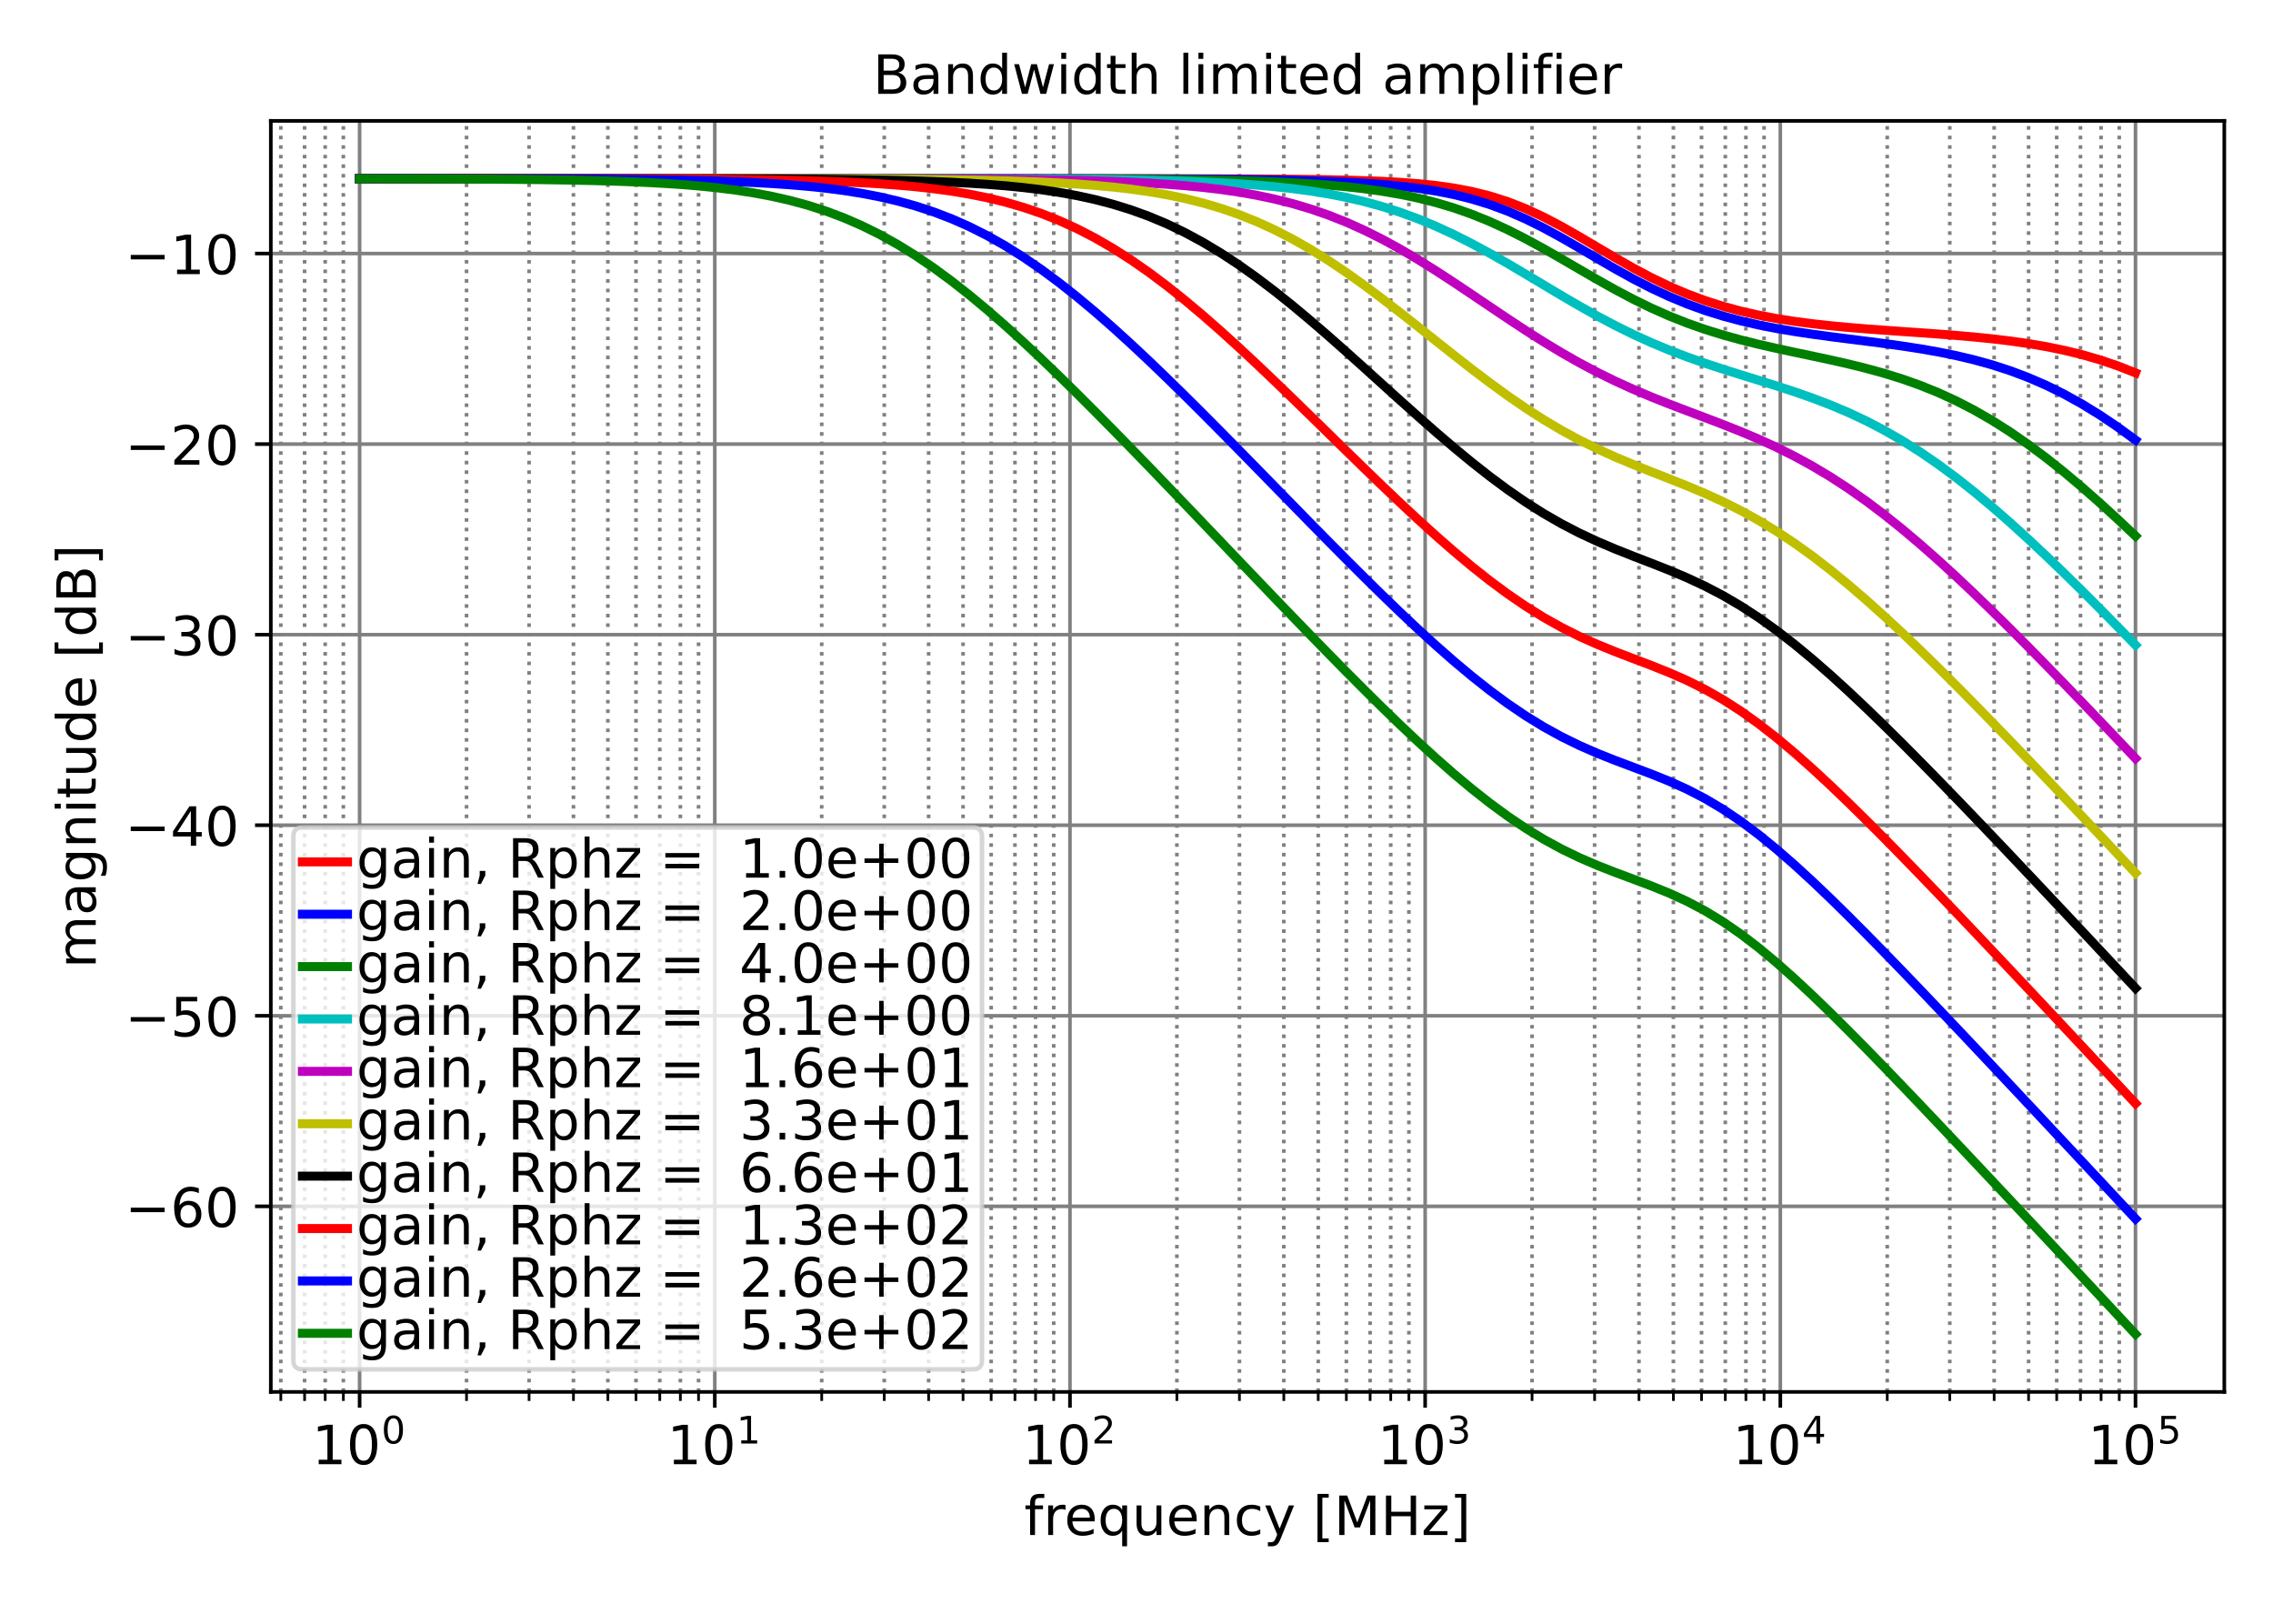 <?xml version="1.0" encoding="utf-8" standalone="no"?>
<!DOCTYPE svg PUBLIC "-//W3C//DTD SVG 1.1//EN"
  "http://www.w3.org/Graphics/SVG/1.1/DTD/svg11.dtd">
<!-- Created with matplotlib (https://matplotlib.org/) -->
<svg height="360pt" version="1.1" viewBox="0 0 504 360" width="504pt" xmlns="http://www.w3.org/2000/svg" xmlns:xlink="http://www.w3.org/1999/xlink">
 <defs>
  <style type="text/css">*{stroke-linecap:butt;stroke-linejoin:round;}</style>
 </defs>
 <g id="figure_1">
  <g id="patch_1">
   <path d="M 0 360 
L 504 360 
L 504 0 
L 0 0 
z
" style="fill:#ffffff;"/>
  </g>
  <g id="axes_1">
   <g id="patch_2">
    <path d="M 60.05 308.6 
L 493.2 308.6 
L 493.2 26.8 
L 60.05 26.8 
z
" style="fill:#ffffff;"/>
   </g>
   <g id="matplotlib.axis_1">
    <g id="xtick_1">
     <g id="line2d_1">
      <path clip-path="url(#pbd1eeabc3a)" d="M 79.739 308.6 
L 79.739 26.8 
" style="fill:none;stroke:#808080;stroke-linecap:square;stroke-width:0.8;"/>
     </g>
     <g id="line2d_2">
      <defs>
       <path d="M 0 0 
L 0 3.5 
" id="m67fee7fe1d" style="stroke:#000000;stroke-width:0.8;"/>
      </defs>
      <g>
       <use style="stroke:#000000;stroke-width:0.8;" x="79.739" xlink:href="#m67fee7fe1d" y="308.6"/>
      </g>
     </g>
     <g id="text_1">
      <!-- $\mathdefault{10^{0}}$ -->
      <g transform="translate(69.179 324.718)scale(0.12 -0.12)">
       <defs>
        <path d="M 12.406 8.297 
L 28.516 8.297 
L 28.516 63.922 
L 10.984 60.406 
L 10.984 69.391 
L 28.422 72.906 
L 38.281 72.906 
L 38.281 8.297 
L 54.391 8.297 
L 54.391 0 
L 12.406 0 
z
" id="DejaVuSans-49"/>
        <path d="M 31.781 66.406 
Q 24.172 66.406 20.328 58.906 
Q 16.5 51.422 16.5 36.375 
Q 16.5 21.391 20.328 13.891 
Q 24.172 6.391 31.781 6.391 
Q 39.453 6.391 43.281 13.891 
Q 47.125 21.391 47.125 36.375 
Q 47.125 51.422 43.281 58.906 
Q 39.453 66.406 31.781 66.406 
z
M 31.781 74.219 
Q 44.047 74.219 50.516 64.516 
Q 56.984 54.828 56.984 36.375 
Q 56.984 17.969 50.516 8.266 
Q 44.047 -1.422 31.781 -1.422 
Q 19.531 -1.422 13.062 8.266 
Q 6.594 17.969 6.594 36.375 
Q 6.594 54.828 13.062 64.516 
Q 19.531 74.219 31.781 74.219 
z
" id="DejaVuSans-48"/>
       </defs>
       <use transform="translate(0 0.766)" xlink:href="#DejaVuSans-49"/>
       <use transform="translate(63.623 0.766)" xlink:href="#DejaVuSans-48"/>
       <use transform="translate(128.203 39.047)scale(0.7)" xlink:href="#DejaVuSans-48"/>
      </g>
     </g>
    </g>
    <g id="xtick_2">
     <g id="line2d_3">
      <path clip-path="url(#pbd1eeabc3a)" d="M 158.493 308.6 
L 158.493 26.8 
" style="fill:none;stroke:#808080;stroke-linecap:square;stroke-width:0.8;"/>
     </g>
     <g id="line2d_4">
      <g>
       <use style="stroke:#000000;stroke-width:0.8;" x="158.493" xlink:href="#m67fee7fe1d" y="308.6"/>
      </g>
     </g>
     <g id="text_2">
      <!-- $\mathdefault{10^{1}}$ -->
      <g transform="translate(147.933 324.718)scale(0.12 -0.12)">
       <use transform="translate(0 0.684)" xlink:href="#DejaVuSans-49"/>
       <use transform="translate(63.623 0.684)" xlink:href="#DejaVuSans-48"/>
       <use transform="translate(128.203 38.966)scale(0.7)" xlink:href="#DejaVuSans-49"/>
      </g>
     </g>
    </g>
    <g id="xtick_3">
     <g id="line2d_5">
      <path clip-path="url(#pbd1eeabc3a)" d="M 237.248 308.6 
L 237.248 26.8 
" style="fill:none;stroke:#808080;stroke-linecap:square;stroke-width:0.8;"/>
     </g>
     <g id="line2d_6">
      <g>
       <use style="stroke:#000000;stroke-width:0.8;" x="237.248" xlink:href="#m67fee7fe1d" y="308.6"/>
      </g>
     </g>
     <g id="text_3">
      <!-- $\mathdefault{10^{2}}$ -->
      <g transform="translate(226.688 324.718)scale(0.12 -0.12)">
       <defs>
        <path d="M 19.188 8.297 
L 53.609 8.297 
L 53.609 0 
L 7.328 0 
L 7.328 8.297 
Q 12.938 14.109 22.625 23.891 
Q 32.328 33.688 34.812 36.531 
Q 39.547 41.844 41.422 45.531 
Q 43.312 49.219 43.312 52.781 
Q 43.312 58.594 39.234 62.25 
Q 35.156 65.922 28.609 65.922 
Q 23.969 65.922 18.812 64.312 
Q 13.672 62.703 7.812 59.422 
L 7.812 69.391 
Q 13.766 71.781 18.938 73 
Q 24.125 74.219 28.422 74.219 
Q 39.75 74.219 46.484 68.547 
Q 53.219 62.891 53.219 53.422 
Q 53.219 48.922 51.531 44.891 
Q 49.859 40.875 45.406 35.406 
Q 44.188 33.984 37.641 27.219 
Q 31.109 20.453 19.188 8.297 
z
" id="DejaVuSans-50"/>
       </defs>
       <use transform="translate(0 0.766)" xlink:href="#DejaVuSans-49"/>
       <use transform="translate(63.623 0.766)" xlink:href="#DejaVuSans-48"/>
       <use transform="translate(128.203 39.047)scale(0.7)" xlink:href="#DejaVuSans-50"/>
      </g>
     </g>
    </g>
    <g id="xtick_4">
     <g id="line2d_7">
      <path clip-path="url(#pbd1eeabc3a)" d="M 316.002 308.6 
L 316.002 26.8 
" style="fill:none;stroke:#808080;stroke-linecap:square;stroke-width:0.8;"/>
     </g>
     <g id="line2d_8">
      <g>
       <use style="stroke:#000000;stroke-width:0.8;" x="316.002" xlink:href="#m67fee7fe1d" y="308.6"/>
      </g>
     </g>
     <g id="text_4">
      <!-- $\mathdefault{10^{3}}$ -->
      <g transform="translate(305.442 324.718)scale(0.12 -0.12)">
       <defs>
        <path d="M 40.578 39.312 
Q 47.656 37.797 51.625 33 
Q 55.609 28.219 55.609 21.188 
Q 55.609 10.406 48.188 4.484 
Q 40.766 -1.422 27.094 -1.422 
Q 22.516 -1.422 17.656 -0.516 
Q 12.797 0.391 7.625 2.203 
L 7.625 11.719 
Q 11.719 9.328 16.594 8.109 
Q 21.484 6.891 26.812 6.891 
Q 36.078 6.891 40.938 10.547 
Q 45.797 14.203 45.797 21.188 
Q 45.797 27.641 41.281 31.266 
Q 36.766 34.906 28.719 34.906 
L 20.219 34.906 
L 20.219 43.016 
L 29.109 43.016 
Q 36.375 43.016 40.234 45.922 
Q 44.094 48.828 44.094 54.297 
Q 44.094 59.906 40.109 62.906 
Q 36.141 65.922 28.719 65.922 
Q 24.656 65.922 20.016 65.031 
Q 15.375 64.156 9.812 62.312 
L 9.812 71.094 
Q 15.438 72.656 20.344 73.438 
Q 25.25 74.219 29.594 74.219 
Q 40.828 74.219 47.359 69.109 
Q 53.906 64.016 53.906 55.328 
Q 53.906 49.266 50.438 45.094 
Q 46.969 40.922 40.578 39.312 
z
" id="DejaVuSans-51"/>
       </defs>
       <use transform="translate(0 0.766)" xlink:href="#DejaVuSans-49"/>
       <use transform="translate(63.623 0.766)" xlink:href="#DejaVuSans-48"/>
       <use transform="translate(128.203 39.047)scale(0.7)" xlink:href="#DejaVuSans-51"/>
      </g>
     </g>
    </g>
    <g id="xtick_5">
     <g id="line2d_9">
      <path clip-path="url(#pbd1eeabc3a)" d="M 394.757 308.6 
L 394.757 26.8 
" style="fill:none;stroke:#808080;stroke-linecap:square;stroke-width:0.8;"/>
     </g>
     <g id="line2d_10">
      <g>
       <use style="stroke:#000000;stroke-width:0.8;" x="394.757" xlink:href="#m67fee7fe1d" y="308.6"/>
      </g>
     </g>
     <g id="text_5">
      <!-- $\mathdefault{10^{4}}$ -->
      <g transform="translate(384.197 324.718)scale(0.12 -0.12)">
       <defs>
        <path d="M 37.797 64.312 
L 12.891 25.391 
L 37.797 25.391 
z
M 35.203 72.906 
L 47.609 72.906 
L 47.609 25.391 
L 58.016 25.391 
L 58.016 17.188 
L 47.609 17.188 
L 47.609 0 
L 37.797 0 
L 37.797 17.188 
L 4.891 17.188 
L 4.891 26.703 
z
" id="DejaVuSans-52"/>
       </defs>
       <use transform="translate(0 0.684)" xlink:href="#DejaVuSans-49"/>
       <use transform="translate(63.623 0.684)" xlink:href="#DejaVuSans-48"/>
       <use transform="translate(128.203 38.966)scale(0.7)" xlink:href="#DejaVuSans-52"/>
      </g>
     </g>
    </g>
    <g id="xtick_6">
     <g id="line2d_11">
      <path clip-path="url(#pbd1eeabc3a)" d="M 473.511 308.6 
L 473.511 26.8 
" style="fill:none;stroke:#808080;stroke-linecap:square;stroke-width:0.8;"/>
     </g>
     <g id="line2d_12">
      <g>
       <use style="stroke:#000000;stroke-width:0.8;" x="473.511" xlink:href="#m67fee7fe1d" y="308.6"/>
      </g>
     </g>
     <g id="text_6">
      <!-- $\mathdefault{10^{5}}$ -->
      <g transform="translate(462.951 324.718)scale(0.12 -0.12)">
       <defs>
        <path d="M 10.797 72.906 
L 49.516 72.906 
L 49.516 64.594 
L 19.828 64.594 
L 19.828 46.734 
Q 21.969 47.469 24.109 47.828 
Q 26.266 48.188 28.422 48.188 
Q 40.625 48.188 47.75 41.5 
Q 54.891 34.812 54.891 23.391 
Q 54.891 11.625 47.562 5.094 
Q 40.234 -1.422 26.906 -1.422 
Q 22.312 -1.422 17.547 -0.641 
Q 12.797 0.141 7.719 1.703 
L 7.719 11.625 
Q 12.109 9.234 16.797 8.062 
Q 21.484 6.891 26.703 6.891 
Q 35.156 6.891 40.078 11.328 
Q 45.016 15.766 45.016 23.391 
Q 45.016 31 40.078 35.438 
Q 35.156 39.891 26.703 39.891 
Q 22.75 39.891 18.812 39.016 
Q 14.891 38.141 10.797 36.281 
z
" id="DejaVuSans-53"/>
       </defs>
       <use transform="translate(0 0.684)" xlink:href="#DejaVuSans-49"/>
       <use transform="translate(63.623 0.684)" xlink:href="#DejaVuSans-48"/>
       <use transform="translate(128.203 38.966)scale(0.7)" xlink:href="#DejaVuSans-53"/>
      </g>
     </g>
    </g>
    <g id="xtick_7">
     <g id="line2d_13">
      <path clip-path="url(#pbd1eeabc3a)" d="M 62.267 308.6 
L 62.267 26.8 
" style="fill:none;stroke:#808080;stroke-dasharray:0.8,1.32;stroke-dashoffset:0;stroke-width:0.8;"/>
     </g>
     <g id="line2d_14">
      <defs>
       <path d="M 0 0 
L 0 2 
" id="m19fce7422a" style="stroke:#000000;stroke-width:0.6;"/>
      </defs>
      <g>
       <use style="stroke:#000000;stroke-width:0.6;" x="62.267" xlink:href="#m19fce7422a" y="308.6"/>
      </g>
     </g>
    </g>
    <g id="xtick_8">
     <g id="line2d_15">
      <path clip-path="url(#pbd1eeabc3a)" d="M 67.539 308.6 
L 67.539 26.8 
" style="fill:none;stroke:#808080;stroke-dasharray:0.8,1.32;stroke-dashoffset:0;stroke-width:0.8;"/>
     </g>
     <g id="line2d_16">
      <g>
       <use style="stroke:#000000;stroke-width:0.6;" x="67.539" xlink:href="#m19fce7422a" y="308.6"/>
      </g>
     </g>
    </g>
    <g id="xtick_9">
     <g id="line2d_17">
      <path clip-path="url(#pbd1eeabc3a)" d="M 72.107 308.6 
L 72.107 26.8 
" style="fill:none;stroke:#808080;stroke-dasharray:0.8,1.32;stroke-dashoffset:0;stroke-width:0.8;"/>
     </g>
     <g id="line2d_18">
      <g>
       <use style="stroke:#000000;stroke-width:0.6;" x="72.107" xlink:href="#m19fce7422a" y="308.6"/>
      </g>
     </g>
    </g>
    <g id="xtick_10">
     <g id="line2d_19">
      <path clip-path="url(#pbd1eeabc3a)" d="M 76.135 308.6 
L 76.135 26.8 
" style="fill:none;stroke:#808080;stroke-dasharray:0.8,1.32;stroke-dashoffset:0;stroke-width:0.8;"/>
     </g>
     <g id="line2d_20">
      <g>
       <use style="stroke:#000000;stroke-width:0.6;" x="76.135" xlink:href="#m19fce7422a" y="308.6"/>
      </g>
     </g>
    </g>
    <g id="xtick_11">
     <g id="line2d_21">
      <path clip-path="url(#pbd1eeabc3a)" d="M 103.446 308.6 
L 103.446 26.8 
" style="fill:none;stroke:#808080;stroke-dasharray:0.8,1.32;stroke-dashoffset:0;stroke-width:0.8;"/>
     </g>
     <g id="line2d_22">
      <g>
       <use style="stroke:#000000;stroke-width:0.6;" x="103.446" xlink:href="#m19fce7422a" y="308.6"/>
      </g>
     </g>
    </g>
    <g id="xtick_12">
     <g id="line2d_23">
      <path clip-path="url(#pbd1eeabc3a)" d="M 117.314 308.6 
L 117.314 26.8 
" style="fill:none;stroke:#808080;stroke-dasharray:0.8,1.32;stroke-dashoffset:0;stroke-width:0.8;"/>
     </g>
     <g id="line2d_24">
      <g>
       <use style="stroke:#000000;stroke-width:0.6;" x="117.314" xlink:href="#m19fce7422a" y="308.6"/>
      </g>
     </g>
    </g>
    <g id="xtick_13">
     <g id="line2d_25">
      <path clip-path="url(#pbd1eeabc3a)" d="M 127.154 308.6 
L 127.154 26.8 
" style="fill:none;stroke:#808080;stroke-dasharray:0.8,1.32;stroke-dashoffset:0;stroke-width:0.8;"/>
     </g>
     <g id="line2d_26">
      <g>
       <use style="stroke:#000000;stroke-width:0.6;" x="127.154" xlink:href="#m19fce7422a" y="308.6"/>
      </g>
     </g>
    </g>
    <g id="xtick_14">
     <g id="line2d_27">
      <path clip-path="url(#pbd1eeabc3a)" d="M 134.786 308.6 
L 134.786 26.8 
" style="fill:none;stroke:#808080;stroke-dasharray:0.8,1.32;stroke-dashoffset:0;stroke-width:0.8;"/>
     </g>
     <g id="line2d_28">
      <g>
       <use style="stroke:#000000;stroke-width:0.6;" x="134.786" xlink:href="#m19fce7422a" y="308.6"/>
      </g>
     </g>
    </g>
    <g id="xtick_15">
     <g id="line2d_29">
      <path clip-path="url(#pbd1eeabc3a)" d="M 141.022 308.6 
L 141.022 26.8 
" style="fill:none;stroke:#808080;stroke-dasharray:0.8,1.32;stroke-dashoffset:0;stroke-width:0.8;"/>
     </g>
     <g id="line2d_30">
      <g>
       <use style="stroke:#000000;stroke-width:0.6;" x="141.022" xlink:href="#m19fce7422a" y="308.6"/>
      </g>
     </g>
    </g>
    <g id="xtick_16">
     <g id="line2d_31">
      <path clip-path="url(#pbd1eeabc3a)" d="M 146.294 308.6 
L 146.294 26.8 
" style="fill:none;stroke:#808080;stroke-dasharray:0.8,1.32;stroke-dashoffset:0;stroke-width:0.8;"/>
     </g>
     <g id="line2d_32">
      <g>
       <use style="stroke:#000000;stroke-width:0.6;" x="146.294" xlink:href="#m19fce7422a" y="308.6"/>
      </g>
     </g>
    </g>
    <g id="xtick_17">
     <g id="line2d_33">
      <path clip-path="url(#pbd1eeabc3a)" d="M 150.861 308.6 
L 150.861 26.8 
" style="fill:none;stroke:#808080;stroke-dasharray:0.8,1.32;stroke-dashoffset:0;stroke-width:0.8;"/>
     </g>
     <g id="line2d_34">
      <g>
       <use style="stroke:#000000;stroke-width:0.6;" x="150.861" xlink:href="#m19fce7422a" y="308.6"/>
      </g>
     </g>
    </g>
    <g id="xtick_18">
     <g id="line2d_35">
      <path clip-path="url(#pbd1eeabc3a)" d="M 154.89 308.6 
L 154.89 26.8 
" style="fill:none;stroke:#808080;stroke-dasharray:0.8,1.32;stroke-dashoffset:0;stroke-width:0.8;"/>
     </g>
     <g id="line2d_36">
      <g>
       <use style="stroke:#000000;stroke-width:0.6;" x="154.89" xlink:href="#m19fce7422a" y="308.6"/>
      </g>
     </g>
    </g>
    <g id="xtick_19">
     <g id="line2d_37">
      <path clip-path="url(#pbd1eeabc3a)" d="M 182.201 308.6 
L 182.201 26.8 
" style="fill:none;stroke:#808080;stroke-dasharray:0.8,1.32;stroke-dashoffset:0;stroke-width:0.8;"/>
     </g>
     <g id="line2d_38">
      <g>
       <use style="stroke:#000000;stroke-width:0.6;" x="182.201" xlink:href="#m19fce7422a" y="308.6"/>
      </g>
     </g>
    </g>
    <g id="xtick_20">
     <g id="line2d_39">
      <path clip-path="url(#pbd1eeabc3a)" d="M 196.069 308.6 
L 196.069 26.8 
" style="fill:none;stroke:#808080;stroke-dasharray:0.8,1.32;stroke-dashoffset:0;stroke-width:0.8;"/>
     </g>
     <g id="line2d_40">
      <g>
       <use style="stroke:#000000;stroke-width:0.6;" x="196.069" xlink:href="#m19fce7422a" y="308.6"/>
      </g>
     </g>
    </g>
    <g id="xtick_21">
     <g id="line2d_41">
      <path clip-path="url(#pbd1eeabc3a)" d="M 205.908 308.6 
L 205.908 26.8 
" style="fill:none;stroke:#808080;stroke-dasharray:0.8,1.32;stroke-dashoffset:0;stroke-width:0.8;"/>
     </g>
     <g id="line2d_42">
      <g>
       <use style="stroke:#000000;stroke-width:0.6;" x="205.908" xlink:href="#m19fce7422a" y="308.6"/>
      </g>
     </g>
    </g>
    <g id="xtick_22">
     <g id="line2d_43">
      <path clip-path="url(#pbd1eeabc3a)" d="M 213.54 308.6 
L 213.54 26.8 
" style="fill:none;stroke:#808080;stroke-dasharray:0.8,1.32;stroke-dashoffset:0;stroke-width:0.8;"/>
     </g>
     <g id="line2d_44">
      <g>
       <use style="stroke:#000000;stroke-width:0.6;" x="213.54" xlink:href="#m19fce7422a" y="308.6"/>
      </g>
     </g>
    </g>
    <g id="xtick_23">
     <g id="line2d_45">
      <path clip-path="url(#pbd1eeabc3a)" d="M 219.776 308.6 
L 219.776 26.8 
" style="fill:none;stroke:#808080;stroke-dasharray:0.8,1.32;stroke-dashoffset:0;stroke-width:0.8;"/>
     </g>
     <g id="line2d_46">
      <g>
       <use style="stroke:#000000;stroke-width:0.6;" x="219.776" xlink:href="#m19fce7422a" y="308.6"/>
      </g>
     </g>
    </g>
    <g id="xtick_24">
     <g id="line2d_47">
      <path clip-path="url(#pbd1eeabc3a)" d="M 225.048 308.6 
L 225.048 26.8 
" style="fill:none;stroke:#808080;stroke-dasharray:0.8,1.32;stroke-dashoffset:0;stroke-width:0.8;"/>
     </g>
     <g id="line2d_48">
      <g>
       <use style="stroke:#000000;stroke-width:0.6;" x="225.048" xlink:href="#m19fce7422a" y="308.6"/>
      </g>
     </g>
    </g>
    <g id="xtick_25">
     <g id="line2d_49">
      <path clip-path="url(#pbd1eeabc3a)" d="M 229.616 308.6 
L 229.616 26.8 
" style="fill:none;stroke:#808080;stroke-dasharray:0.8,1.32;stroke-dashoffset:0;stroke-width:0.8;"/>
     </g>
     <g id="line2d_50">
      <g>
       <use style="stroke:#000000;stroke-width:0.6;" x="229.616" xlink:href="#m19fce7422a" y="308.6"/>
      </g>
     </g>
    </g>
    <g id="xtick_26">
     <g id="line2d_51">
      <path clip-path="url(#pbd1eeabc3a)" d="M 233.644 308.6 
L 233.644 26.8 
" style="fill:none;stroke:#808080;stroke-dasharray:0.8,1.32;stroke-dashoffset:0;stroke-width:0.8;"/>
     </g>
     <g id="line2d_52">
      <g>
       <use style="stroke:#000000;stroke-width:0.6;" x="233.644" xlink:href="#m19fce7422a" y="308.6"/>
      </g>
     </g>
    </g>
    <g id="xtick_27">
     <g id="line2d_53">
      <path clip-path="url(#pbd1eeabc3a)" d="M 260.955 308.6 
L 260.955 26.8 
" style="fill:none;stroke:#808080;stroke-dasharray:0.8,1.32;stroke-dashoffset:0;stroke-width:0.8;"/>
     </g>
     <g id="line2d_54">
      <g>
       <use style="stroke:#000000;stroke-width:0.6;" x="260.955" xlink:href="#m19fce7422a" y="308.6"/>
      </g>
     </g>
    </g>
    <g id="xtick_28">
     <g id="line2d_55">
      <path clip-path="url(#pbd1eeabc3a)" d="M 274.823 308.6 
L 274.823 26.8 
" style="fill:none;stroke:#808080;stroke-dasharray:0.8,1.32;stroke-dashoffset:0;stroke-width:0.8;"/>
     </g>
     <g id="line2d_56">
      <g>
       <use style="stroke:#000000;stroke-width:0.6;" x="274.823" xlink:href="#m19fce7422a" y="308.6"/>
      </g>
     </g>
    </g>
    <g id="xtick_29">
     <g id="line2d_57">
      <path clip-path="url(#pbd1eeabc3a)" d="M 284.663 308.6 
L 284.663 26.8 
" style="fill:none;stroke:#808080;stroke-dasharray:0.8,1.32;stroke-dashoffset:0;stroke-width:0.8;"/>
     </g>
     <g id="line2d_58">
      <g>
       <use style="stroke:#000000;stroke-width:0.6;" x="284.663" xlink:href="#m19fce7422a" y="308.6"/>
      </g>
     </g>
    </g>
    <g id="xtick_30">
     <g id="line2d_59">
      <path clip-path="url(#pbd1eeabc3a)" d="M 292.295 308.6 
L 292.295 26.8 
" style="fill:none;stroke:#808080;stroke-dasharray:0.8,1.32;stroke-dashoffset:0;stroke-width:0.8;"/>
     </g>
     <g id="line2d_60">
      <g>
       <use style="stroke:#000000;stroke-width:0.6;" x="292.295" xlink:href="#m19fce7422a" y="308.6"/>
      </g>
     </g>
    </g>
    <g id="xtick_31">
     <g id="line2d_61">
      <path clip-path="url(#pbd1eeabc3a)" d="M 298.531 308.6 
L 298.531 26.8 
" style="fill:none;stroke:#808080;stroke-dasharray:0.8,1.32;stroke-dashoffset:0;stroke-width:0.8;"/>
     </g>
     <g id="line2d_62">
      <g>
       <use style="stroke:#000000;stroke-width:0.6;" x="298.531" xlink:href="#m19fce7422a" y="308.6"/>
      </g>
     </g>
    </g>
    <g id="xtick_32">
     <g id="line2d_63">
      <path clip-path="url(#pbd1eeabc3a)" d="M 303.803 308.6 
L 303.803 26.8 
" style="fill:none;stroke:#808080;stroke-dasharray:0.8,1.32;stroke-dashoffset:0;stroke-width:0.8;"/>
     </g>
     <g id="line2d_64">
      <g>
       <use style="stroke:#000000;stroke-width:0.6;" x="303.803" xlink:href="#m19fce7422a" y="308.6"/>
      </g>
     </g>
    </g>
    <g id="xtick_33">
     <g id="line2d_65">
      <path clip-path="url(#pbd1eeabc3a)" d="M 308.37 308.6 
L 308.37 26.8 
" style="fill:none;stroke:#808080;stroke-dasharray:0.8,1.32;stroke-dashoffset:0;stroke-width:0.8;"/>
     </g>
     <g id="line2d_66">
      <g>
       <use style="stroke:#000000;stroke-width:0.6;" x="308.37" xlink:href="#m19fce7422a" y="308.6"/>
      </g>
     </g>
    </g>
    <g id="xtick_34">
     <g id="line2d_67">
      <path clip-path="url(#pbd1eeabc3a)" d="M 312.399 308.6 
L 312.399 26.8 
" style="fill:none;stroke:#808080;stroke-dasharray:0.8,1.32;stroke-dashoffset:0;stroke-width:0.8;"/>
     </g>
     <g id="line2d_68">
      <g>
       <use style="stroke:#000000;stroke-width:0.6;" x="312.399" xlink:href="#m19fce7422a" y="308.6"/>
      </g>
     </g>
    </g>
    <g id="xtick_35">
     <g id="line2d_69">
      <path clip-path="url(#pbd1eeabc3a)" d="M 339.71 308.6 
L 339.71 26.8 
" style="fill:none;stroke:#808080;stroke-dasharray:0.8,1.32;stroke-dashoffset:0;stroke-width:0.8;"/>
     </g>
     <g id="line2d_70">
      <g>
       <use style="stroke:#000000;stroke-width:0.6;" x="339.71" xlink:href="#m19fce7422a" y="308.6"/>
      </g>
     </g>
    </g>
    <g id="xtick_36">
     <g id="line2d_71">
      <path clip-path="url(#pbd1eeabc3a)" d="M 353.578 308.6 
L 353.578 26.8 
" style="fill:none;stroke:#808080;stroke-dasharray:0.8,1.32;stroke-dashoffset:0;stroke-width:0.8;"/>
     </g>
     <g id="line2d_72">
      <g>
       <use style="stroke:#000000;stroke-width:0.6;" x="353.578" xlink:href="#m19fce7422a" y="308.6"/>
      </g>
     </g>
    </g>
    <g id="xtick_37">
     <g id="line2d_73">
      <path clip-path="url(#pbd1eeabc3a)" d="M 363.417 308.6 
L 363.417 26.8 
" style="fill:none;stroke:#808080;stroke-dasharray:0.8,1.32;stroke-dashoffset:0;stroke-width:0.8;"/>
     </g>
     <g id="line2d_74">
      <g>
       <use style="stroke:#000000;stroke-width:0.6;" x="363.417" xlink:href="#m19fce7422a" y="308.6"/>
      </g>
     </g>
    </g>
    <g id="xtick_38">
     <g id="line2d_75">
      <path clip-path="url(#pbd1eeabc3a)" d="M 371.049 308.6 
L 371.049 26.8 
" style="fill:none;stroke:#808080;stroke-dasharray:0.8,1.32;stroke-dashoffset:0;stroke-width:0.8;"/>
     </g>
     <g id="line2d_76">
      <g>
       <use style="stroke:#000000;stroke-width:0.6;" x="371.049" xlink:href="#m19fce7422a" y="308.6"/>
      </g>
     </g>
    </g>
    <g id="xtick_39">
     <g id="line2d_77">
      <path clip-path="url(#pbd1eeabc3a)" d="M 377.285 308.6 
L 377.285 26.8 
" style="fill:none;stroke:#808080;stroke-dasharray:0.8,1.32;stroke-dashoffset:0;stroke-width:0.8;"/>
     </g>
     <g id="line2d_78">
      <g>
       <use style="stroke:#000000;stroke-width:0.6;" x="377.285" xlink:href="#m19fce7422a" y="308.6"/>
      </g>
     </g>
    </g>
    <g id="xtick_40">
     <g id="line2d_79">
      <path clip-path="url(#pbd1eeabc3a)" d="M 382.558 308.6 
L 382.558 26.8 
" style="fill:none;stroke:#808080;stroke-dasharray:0.8,1.32;stroke-dashoffset:0;stroke-width:0.8;"/>
     </g>
     <g id="line2d_80">
      <g>
       <use style="stroke:#000000;stroke-width:0.6;" x="382.558" xlink:href="#m19fce7422a" y="308.6"/>
      </g>
     </g>
    </g>
    <g id="xtick_41">
     <g id="line2d_81">
      <path clip-path="url(#pbd1eeabc3a)" d="M 387.125 308.6 
L 387.125 26.8 
" style="fill:none;stroke:#808080;stroke-dasharray:0.8,1.32;stroke-dashoffset:0;stroke-width:0.8;"/>
     </g>
     <g id="line2d_82">
      <g>
       <use style="stroke:#000000;stroke-width:0.6;" x="387.125" xlink:href="#m19fce7422a" y="308.6"/>
      </g>
     </g>
    </g>
    <g id="xtick_42">
     <g id="line2d_83">
      <path clip-path="url(#pbd1eeabc3a)" d="M 391.153 308.6 
L 391.153 26.8 
" style="fill:none;stroke:#808080;stroke-dasharray:0.8,1.32;stroke-dashoffset:0;stroke-width:0.8;"/>
     </g>
     <g id="line2d_84">
      <g>
       <use style="stroke:#000000;stroke-width:0.6;" x="391.153" xlink:href="#m19fce7422a" y="308.6"/>
      </g>
     </g>
    </g>
    <g id="xtick_43">
     <g id="line2d_85">
      <path clip-path="url(#pbd1eeabc3a)" d="M 418.464 308.6 
L 418.464 26.8 
" style="fill:none;stroke:#808080;stroke-dasharray:0.8,1.32;stroke-dashoffset:0;stroke-width:0.8;"/>
     </g>
     <g id="line2d_86">
      <g>
       <use style="stroke:#000000;stroke-width:0.6;" x="418.464" xlink:href="#m19fce7422a" y="308.6"/>
      </g>
     </g>
    </g>
    <g id="xtick_44">
     <g id="line2d_87">
      <path clip-path="url(#pbd1eeabc3a)" d="M 432.332 308.6 
L 432.332 26.8 
" style="fill:none;stroke:#808080;stroke-dasharray:0.8,1.32;stroke-dashoffset:0;stroke-width:0.8;"/>
     </g>
     <g id="line2d_88">
      <g>
       <use style="stroke:#000000;stroke-width:0.6;" x="432.332" xlink:href="#m19fce7422a" y="308.6"/>
      </g>
     </g>
    </g>
    <g id="xtick_45">
     <g id="line2d_89">
      <path clip-path="url(#pbd1eeabc3a)" d="M 442.172 308.6 
L 442.172 26.8 
" style="fill:none;stroke:#808080;stroke-dasharray:0.8,1.32;stroke-dashoffset:0;stroke-width:0.8;"/>
     </g>
     <g id="line2d_90">
      <g>
       <use style="stroke:#000000;stroke-width:0.6;" x="442.172" xlink:href="#m19fce7422a" y="308.6"/>
      </g>
     </g>
    </g>
    <g id="xtick_46">
     <g id="line2d_91">
      <path clip-path="url(#pbd1eeabc3a)" d="M 449.804 308.6 
L 449.804 26.8 
" style="fill:none;stroke:#808080;stroke-dasharray:0.8,1.32;stroke-dashoffset:0;stroke-width:0.8;"/>
     </g>
     <g id="line2d_92">
      <g>
       <use style="stroke:#000000;stroke-width:0.6;" x="449.804" xlink:href="#m19fce7422a" y="308.6"/>
      </g>
     </g>
    </g>
    <g id="xtick_47">
     <g id="line2d_93">
      <path clip-path="url(#pbd1eeabc3a)" d="M 456.04 308.6 
L 456.04 26.8 
" style="fill:none;stroke:#808080;stroke-dasharray:0.8,1.32;stroke-dashoffset:0;stroke-width:0.8;"/>
     </g>
     <g id="line2d_94">
      <g>
       <use style="stroke:#000000;stroke-width:0.6;" x="456.04" xlink:href="#m19fce7422a" y="308.6"/>
      </g>
     </g>
    </g>
    <g id="xtick_48">
     <g id="line2d_95">
      <path clip-path="url(#pbd1eeabc3a)" d="M 461.312 308.6 
L 461.312 26.8 
" style="fill:none;stroke:#808080;stroke-dasharray:0.8,1.32;stroke-dashoffset:0;stroke-width:0.8;"/>
     </g>
     <g id="line2d_96">
      <g>
       <use style="stroke:#000000;stroke-width:0.6;" x="461.312" xlink:href="#m19fce7422a" y="308.6"/>
      </g>
     </g>
    </g>
    <g id="xtick_49">
     <g id="line2d_97">
      <path clip-path="url(#pbd1eeabc3a)" d="M 465.879 308.6 
L 465.879 26.8 
" style="fill:none;stroke:#808080;stroke-dasharray:0.8,1.32;stroke-dashoffset:0;stroke-width:0.8;"/>
     </g>
     <g id="line2d_98">
      <g>
       <use style="stroke:#000000;stroke-width:0.6;" x="465.879" xlink:href="#m19fce7422a" y="308.6"/>
      </g>
     </g>
    </g>
    <g id="xtick_50">
     <g id="line2d_99">
      <path clip-path="url(#pbd1eeabc3a)" d="M 469.908 308.6 
L 469.908 26.8 
" style="fill:none;stroke:#808080;stroke-dasharray:0.8,1.32;stroke-dashoffset:0;stroke-width:0.8;"/>
     </g>
     <g id="line2d_100">
      <g>
       <use style="stroke:#000000;stroke-width:0.6;" x="469.908" xlink:href="#m19fce7422a" y="308.6"/>
      </g>
     </g>
    </g>
    <g id="text_7">
     <!-- frequency [MHz] -->
     <g transform="translate(227.106 340.332)scale(0.12 -0.12)">
      <defs>
       <path d="M 37.109 75.984 
L 37.109 68.5 
L 28.516 68.5 
Q 23.688 68.5 21.797 66.547 
Q 19.922 64.594 19.922 59.516 
L 19.922 54.688 
L 34.719 54.688 
L 34.719 47.703 
L 19.922 47.703 
L 19.922 0 
L 10.891 0 
L 10.891 47.703 
L 2.297 47.703 
L 2.297 54.688 
L 10.891 54.688 
L 10.891 58.5 
Q 10.891 67.625 15.141 71.797 
Q 19.391 75.984 28.609 75.984 
z
" id="DejaVuSans-102"/>
       <path d="M 41.109 46.297 
Q 39.594 47.172 37.812 47.578 
Q 36.031 48 33.891 48 
Q 26.266 48 22.188 43.047 
Q 18.109 38.094 18.109 28.812 
L 18.109 0 
L 9.078 0 
L 9.078 54.688 
L 18.109 54.688 
L 18.109 46.188 
Q 20.953 51.172 25.484 53.578 
Q 30.031 56 36.531 56 
Q 37.453 56 38.578 55.875 
Q 39.703 55.766 41.062 55.516 
z
" id="DejaVuSans-114"/>
       <path d="M 56.203 29.594 
L 56.203 25.203 
L 14.891 25.203 
Q 15.484 15.922 20.484 11.062 
Q 25.484 6.203 34.422 6.203 
Q 39.594 6.203 44.453 7.469 
Q 49.312 8.734 54.109 11.281 
L 54.109 2.781 
Q 49.266 0.734 44.188 -0.344 
Q 39.109 -1.422 33.891 -1.422 
Q 20.797 -1.422 13.156 6.188 
Q 5.516 13.812 5.516 26.812 
Q 5.516 40.234 12.766 48.109 
Q 20.016 56 32.328 56 
Q 43.359 56 49.781 48.891 
Q 56.203 41.797 56.203 29.594 
z
M 47.219 32.234 
Q 47.125 39.594 43.094 43.984 
Q 39.062 48.391 32.422 48.391 
Q 24.906 48.391 20.391 44.141 
Q 15.875 39.891 15.188 32.172 
z
" id="DejaVuSans-101"/>
       <path d="M 14.797 27.297 
Q 14.797 17.391 18.875 11.75 
Q 22.953 6.109 30.078 6.109 
Q 37.203 6.109 41.297 11.75 
Q 45.406 17.391 45.406 27.297 
Q 45.406 37.203 41.297 42.844 
Q 37.203 48.484 30.078 48.484 
Q 22.953 48.484 18.875 42.844 
Q 14.797 37.203 14.797 27.297 
z
M 45.406 8.203 
Q 42.578 3.328 38.25 0.953 
Q 33.938 -1.422 27.875 -1.422 
Q 17.969 -1.422 11.734 6.484 
Q 5.516 14.406 5.516 27.297 
Q 5.516 40.188 11.734 48.094 
Q 17.969 56 27.875 56 
Q 33.938 56 38.25 53.625 
Q 42.578 51.266 45.406 46.391 
L 45.406 54.688 
L 54.391 54.688 
L 54.391 -20.797 
L 45.406 -20.797 
z
" id="DejaVuSans-113"/>
       <path d="M 8.5 21.578 
L 8.5 54.688 
L 17.484 54.688 
L 17.484 21.922 
Q 17.484 14.156 20.5 10.266 
Q 23.531 6.391 29.594 6.391 
Q 36.859 6.391 41.078 11.031 
Q 45.312 15.672 45.312 23.688 
L 45.312 54.688 
L 54.297 54.688 
L 54.297 0 
L 45.312 0 
L 45.312 8.406 
Q 42.047 3.422 37.719 1 
Q 33.406 -1.422 27.688 -1.422 
Q 18.266 -1.422 13.375 4.438 
Q 8.5 10.297 8.5 21.578 
z
M 31.109 56 
z
" id="DejaVuSans-117"/>
       <path d="M 54.891 33.016 
L 54.891 0 
L 45.906 0 
L 45.906 32.719 
Q 45.906 40.484 42.875 44.328 
Q 39.844 48.188 33.797 48.188 
Q 26.516 48.188 22.312 43.547 
Q 18.109 38.922 18.109 30.906 
L 18.109 0 
L 9.078 0 
L 9.078 54.688 
L 18.109 54.688 
L 18.109 46.188 
Q 21.344 51.125 25.703 53.562 
Q 30.078 56 35.797 56 
Q 45.219 56 50.047 50.172 
Q 54.891 44.344 54.891 33.016 
z
" id="DejaVuSans-110"/>
       <path d="M 48.781 52.594 
L 48.781 44.188 
Q 44.969 46.297 41.141 47.344 
Q 37.312 48.391 33.406 48.391 
Q 24.656 48.391 19.812 42.844 
Q 14.984 37.312 14.984 27.297 
Q 14.984 17.281 19.812 11.734 
Q 24.656 6.203 33.406 6.203 
Q 37.312 6.203 41.141 7.25 
Q 44.969 8.297 48.781 10.406 
L 48.781 2.094 
Q 45.016 0.344 40.984 -0.531 
Q 36.969 -1.422 32.422 -1.422 
Q 20.062 -1.422 12.781 6.344 
Q 5.516 14.109 5.516 27.297 
Q 5.516 40.672 12.859 48.328 
Q 20.219 56 33.016 56 
Q 37.156 56 41.109 55.141 
Q 45.062 54.297 48.781 52.594 
z
" id="DejaVuSans-99"/>
       <path d="M 32.172 -5.078 
Q 28.375 -14.844 24.75 -17.812 
Q 21.141 -20.797 15.094 -20.797 
L 7.906 -20.797 
L 7.906 -13.281 
L 13.188 -13.281 
Q 16.891 -13.281 18.938 -11.516 
Q 21 -9.766 23.484 -3.219 
L 25.094 0.875 
L 2.984 54.688 
L 12.5 54.688 
L 29.594 11.922 
L 46.688 54.688 
L 56.203 54.688 
z
" id="DejaVuSans-121"/>
       <path id="DejaVuSans-32"/>
       <path d="M 8.594 75.984 
L 29.297 75.984 
L 29.297 69 
L 17.578 69 
L 17.578 -6.203 
L 29.297 -6.203 
L 29.297 -13.188 
L 8.594 -13.188 
z
" id="DejaVuSans-91"/>
       <path d="M 9.812 72.906 
L 24.516 72.906 
L 43.109 23.297 
L 61.812 72.906 
L 76.516 72.906 
L 76.516 0 
L 66.891 0 
L 66.891 64.016 
L 48.094 14.016 
L 38.188 14.016 
L 19.391 64.016 
L 19.391 0 
L 9.812 0 
z
" id="DejaVuSans-77"/>
       <path d="M 9.812 72.906 
L 19.672 72.906 
L 19.672 43.016 
L 55.516 43.016 
L 55.516 72.906 
L 65.375 72.906 
L 65.375 0 
L 55.516 0 
L 55.516 34.719 
L 19.672 34.719 
L 19.672 0 
L 9.812 0 
z
" id="DejaVuSans-72"/>
       <path d="M 5.516 54.688 
L 48.188 54.688 
L 48.188 46.484 
L 14.406 7.172 
L 48.188 7.172 
L 48.188 0 
L 4.297 0 
L 4.297 8.203 
L 38.094 47.516 
L 5.516 47.516 
z
" id="DejaVuSans-122"/>
       <path d="M 30.422 75.984 
L 30.422 -13.188 
L 9.719 -13.188 
L 9.719 -6.203 
L 21.391 -6.203 
L 21.391 69 
L 9.719 69 
L 9.719 75.984 
z
" id="DejaVuSans-93"/>
      </defs>
      <use xlink:href="#DejaVuSans-102"/>
      <use x="35.205" xlink:href="#DejaVuSans-114"/>
      <use x="74.068" xlink:href="#DejaVuSans-101"/>
      <use x="135.592" xlink:href="#DejaVuSans-113"/>
      <use x="199.068" xlink:href="#DejaVuSans-117"/>
      <use x="262.447" xlink:href="#DejaVuSans-101"/>
      <use x="323.971" xlink:href="#DejaVuSans-110"/>
      <use x="387.35" xlink:href="#DejaVuSans-99"/>
      <use x="442.33" xlink:href="#DejaVuSans-121"/>
      <use x="501.51" xlink:href="#DejaVuSans-32"/>
      <use x="533.297" xlink:href="#DejaVuSans-91"/>
      <use x="572.311" xlink:href="#DejaVuSans-77"/>
      <use x="658.59" xlink:href="#DejaVuSans-72"/>
      <use x="733.785" xlink:href="#DejaVuSans-122"/>
      <use x="786.275" xlink:href="#DejaVuSans-93"/>
     </g>
    </g>
   </g>
   <g id="matplotlib.axis_2">
    <g id="ytick_1">
     <g id="line2d_101">
      <path clip-path="url(#pbd1eeabc3a)" d="M 60.05 267.455 
L 493.2 267.455 
" style="fill:none;stroke:#808080;stroke-linecap:square;stroke-width:0.8;"/>
     </g>
     <g id="line2d_102">
      <defs>
       <path d="M 0 0 
L -3.5 0 
" id="m1414d54710" style="stroke:#000000;stroke-width:0.8;"/>
      </defs>
      <g>
       <use style="stroke:#000000;stroke-width:0.8;" x="60.05" xlink:href="#m1414d54710" y="267.455"/>
      </g>
     </g>
     <g id="text_8">
      <!-- −60 -->
      <g transform="translate(27.724 272.014)scale(0.12 -0.12)">
       <defs>
        <path d="M 10.594 35.5 
L 73.188 35.5 
L 73.188 27.203 
L 10.594 27.203 
z
" id="DejaVuSans-8722"/>
        <path d="M 33.016 40.375 
Q 26.375 40.375 22.484 35.828 
Q 18.609 31.297 18.609 23.391 
Q 18.609 15.531 22.484 10.953 
Q 26.375 6.391 33.016 6.391 
Q 39.656 6.391 43.531 10.953 
Q 47.406 15.531 47.406 23.391 
Q 47.406 31.297 43.531 35.828 
Q 39.656 40.375 33.016 40.375 
z
M 52.594 71.297 
L 52.594 62.312 
Q 48.875 64.062 45.094 64.984 
Q 41.312 65.922 37.594 65.922 
Q 27.828 65.922 22.672 59.328 
Q 17.531 52.734 16.797 39.406 
Q 19.672 43.656 24.016 45.922 
Q 28.375 48.188 33.594 48.188 
Q 44.578 48.188 50.953 41.516 
Q 57.328 34.859 57.328 23.391 
Q 57.328 12.156 50.688 5.359 
Q 44.047 -1.422 33.016 -1.422 
Q 20.359 -1.422 13.672 8.266 
Q 6.984 17.969 6.984 36.375 
Q 6.984 53.656 15.188 63.938 
Q 23.391 74.219 37.203 74.219 
Q 40.922 74.219 44.703 73.484 
Q 48.484 72.75 52.594 71.297 
z
" id="DejaVuSans-54"/>
       </defs>
       <use xlink:href="#DejaVuSans-8722"/>
       <use x="83.789" xlink:href="#DejaVuSans-54"/>
       <use x="147.412" xlink:href="#DejaVuSans-48"/>
      </g>
     </g>
    </g>
    <g id="ytick_2">
     <g id="line2d_103">
      <path clip-path="url(#pbd1eeabc3a)" d="M 60.05 225.207 
L 493.2 225.207 
" style="fill:none;stroke:#808080;stroke-linecap:square;stroke-width:0.8;"/>
     </g>
     <g id="line2d_104">
      <g>
       <use style="stroke:#000000;stroke-width:0.8;" x="60.05" xlink:href="#m1414d54710" y="225.207"/>
      </g>
     </g>
     <g id="text_9">
      <!-- −50 -->
      <g transform="translate(27.724 229.766)scale(0.12 -0.12)">
       <use xlink:href="#DejaVuSans-8722"/>
       <use x="83.789" xlink:href="#DejaVuSans-53"/>
       <use x="147.412" xlink:href="#DejaVuSans-48"/>
      </g>
     </g>
    </g>
    <g id="ytick_3">
     <g id="line2d_105">
      <path clip-path="url(#pbd1eeabc3a)" d="M 60.05 182.959 
L 493.2 182.959 
" style="fill:none;stroke:#808080;stroke-linecap:square;stroke-width:0.8;"/>
     </g>
     <g id="line2d_106">
      <g>
       <use style="stroke:#000000;stroke-width:0.8;" x="60.05" xlink:href="#m1414d54710" y="182.959"/>
      </g>
     </g>
     <g id="text_10">
      <!-- −40 -->
      <g transform="translate(27.724 187.518)scale(0.12 -0.12)">
       <use xlink:href="#DejaVuSans-8722"/>
       <use x="83.789" xlink:href="#DejaVuSans-52"/>
       <use x="147.412" xlink:href="#DejaVuSans-48"/>
      </g>
     </g>
    </g>
    <g id="ytick_4">
     <g id="line2d_107">
      <path clip-path="url(#pbd1eeabc3a)" d="M 60.05 140.711 
L 493.2 140.711 
" style="fill:none;stroke:#808080;stroke-linecap:square;stroke-width:0.8;"/>
     </g>
     <g id="line2d_108">
      <g>
       <use style="stroke:#000000;stroke-width:0.8;" x="60.05" xlink:href="#m1414d54710" y="140.711"/>
      </g>
     </g>
     <g id="text_11">
      <!-- −30 -->
      <g transform="translate(27.724 145.27)scale(0.12 -0.12)">
       <use xlink:href="#DejaVuSans-8722"/>
       <use x="83.789" xlink:href="#DejaVuSans-51"/>
       <use x="147.412" xlink:href="#DejaVuSans-48"/>
      </g>
     </g>
    </g>
    <g id="ytick_5">
     <g id="line2d_109">
      <path clip-path="url(#pbd1eeabc3a)" d="M 60.05 98.463 
L 493.2 98.463 
" style="fill:none;stroke:#808080;stroke-linecap:square;stroke-width:0.8;"/>
     </g>
     <g id="line2d_110">
      <g>
       <use style="stroke:#000000;stroke-width:0.8;" x="60.05" xlink:href="#m1414d54710" y="98.463"/>
      </g>
     </g>
     <g id="text_12">
      <!-- −20 -->
      <g transform="translate(27.724 103.022)scale(0.12 -0.12)">
       <use xlink:href="#DejaVuSans-8722"/>
       <use x="83.789" xlink:href="#DejaVuSans-50"/>
       <use x="147.412" xlink:href="#DejaVuSans-48"/>
      </g>
     </g>
    </g>
    <g id="ytick_6">
     <g id="line2d_111">
      <path clip-path="url(#pbd1eeabc3a)" d="M 60.05 56.215 
L 493.2 56.215 
" style="fill:none;stroke:#808080;stroke-linecap:square;stroke-width:0.8;"/>
     </g>
     <g id="line2d_112">
      <g>
       <use style="stroke:#000000;stroke-width:0.8;" x="60.05" xlink:href="#m1414d54710" y="56.215"/>
      </g>
     </g>
     <g id="text_13">
      <!-- −10 -->
      <g transform="translate(27.724 60.774)scale(0.12 -0.12)">
       <use xlink:href="#DejaVuSans-8722"/>
       <use x="83.789" xlink:href="#DejaVuSans-49"/>
       <use x="147.412" xlink:href="#DejaVuSans-48"/>
      </g>
     </g>
    </g>
    <g id="text_14">
     <!-- magnitude [dB] -->
     <g transform="translate(21.229 214.67)rotate(-90)scale(0.12 -0.12)">
      <defs>
       <path d="M 52 44.188 
Q 55.375 50.25 60.062 53.125 
Q 64.75 56 71.094 56 
Q 79.641 56 84.281 50.016 
Q 88.922 44.047 88.922 33.016 
L 88.922 0 
L 79.891 0 
L 79.891 32.719 
Q 79.891 40.578 77.094 44.375 
Q 74.312 48.188 68.609 48.188 
Q 61.625 48.188 57.562 43.547 
Q 53.516 38.922 53.516 30.906 
L 53.516 0 
L 44.484 0 
L 44.484 32.719 
Q 44.484 40.625 41.703 44.406 
Q 38.922 48.188 33.109 48.188 
Q 26.219 48.188 22.156 43.531 
Q 18.109 38.875 18.109 30.906 
L 18.109 0 
L 9.078 0 
L 9.078 54.688 
L 18.109 54.688 
L 18.109 46.188 
Q 21.188 51.219 25.484 53.609 
Q 29.781 56 35.688 56 
Q 41.656 56 45.828 52.969 
Q 50 49.953 52 44.188 
z
" id="DejaVuSans-109"/>
       <path d="M 34.281 27.484 
Q 23.391 27.484 19.188 25 
Q 14.984 22.516 14.984 16.5 
Q 14.984 11.719 18.141 8.906 
Q 21.297 6.109 26.703 6.109 
Q 34.188 6.109 38.703 11.406 
Q 43.219 16.703 43.219 25.484 
L 43.219 27.484 
z
M 52.203 31.203 
L 52.203 0 
L 43.219 0 
L 43.219 8.297 
Q 40.141 3.328 35.547 0.953 
Q 30.953 -1.422 24.312 -1.422 
Q 15.922 -1.422 10.953 3.297 
Q 6 8.016 6 15.922 
Q 6 25.141 12.172 29.828 
Q 18.359 34.516 30.609 34.516 
L 43.219 34.516 
L 43.219 35.406 
Q 43.219 41.609 39.141 45 
Q 35.062 48.391 27.688 48.391 
Q 23 48.391 18.547 47.266 
Q 14.109 46.141 10.016 43.891 
L 10.016 52.203 
Q 14.938 54.109 19.578 55.047 
Q 24.219 56 28.609 56 
Q 40.484 56 46.344 49.844 
Q 52.203 43.703 52.203 31.203 
z
" id="DejaVuSans-97"/>
       <path d="M 45.406 27.984 
Q 45.406 37.75 41.375 43.109 
Q 37.359 48.484 30.078 48.484 
Q 22.859 48.484 18.828 43.109 
Q 14.797 37.75 14.797 27.984 
Q 14.797 18.266 18.828 12.891 
Q 22.859 7.516 30.078 7.516 
Q 37.359 7.516 41.375 12.891 
Q 45.406 18.266 45.406 27.984 
z
M 54.391 6.781 
Q 54.391 -7.172 48.188 -13.984 
Q 42 -20.797 29.203 -20.797 
Q 24.469 -20.797 20.266 -20.094 
Q 16.062 -19.391 12.109 -17.922 
L 12.109 -9.188 
Q 16.062 -11.328 19.922 -12.344 
Q 23.781 -13.375 27.781 -13.375 
Q 36.625 -13.375 41.016 -8.766 
Q 45.406 -4.156 45.406 5.172 
L 45.406 9.625 
Q 42.625 4.781 38.281 2.391 
Q 33.938 0 27.875 0 
Q 17.828 0 11.672 7.656 
Q 5.516 15.328 5.516 27.984 
Q 5.516 40.672 11.672 48.328 
Q 17.828 56 27.875 56 
Q 33.938 56 38.281 53.609 
Q 42.625 51.219 45.406 46.391 
L 45.406 54.688 
L 54.391 54.688 
z
" id="DejaVuSans-103"/>
       <path d="M 9.422 54.688 
L 18.406 54.688 
L 18.406 0 
L 9.422 0 
z
M 9.422 75.984 
L 18.406 75.984 
L 18.406 64.594 
L 9.422 64.594 
z
" id="DejaVuSans-105"/>
       <path d="M 18.312 70.219 
L 18.312 54.688 
L 36.812 54.688 
L 36.812 47.703 
L 18.312 47.703 
L 18.312 18.016 
Q 18.312 11.328 20.141 9.422 
Q 21.969 7.516 27.594 7.516 
L 36.812 7.516 
L 36.812 0 
L 27.594 0 
Q 17.188 0 13.234 3.875 
Q 9.281 7.766 9.281 18.016 
L 9.281 47.703 
L 2.688 47.703 
L 2.688 54.688 
L 9.281 54.688 
L 9.281 70.219 
z
" id="DejaVuSans-116"/>
       <path d="M 45.406 46.391 
L 45.406 75.984 
L 54.391 75.984 
L 54.391 0 
L 45.406 0 
L 45.406 8.203 
Q 42.578 3.328 38.25 0.953 
Q 33.938 -1.422 27.875 -1.422 
Q 17.969 -1.422 11.734 6.484 
Q 5.516 14.406 5.516 27.297 
Q 5.516 40.188 11.734 48.094 
Q 17.969 56 27.875 56 
Q 33.938 56 38.25 53.625 
Q 42.578 51.266 45.406 46.391 
z
M 14.797 27.297 
Q 14.797 17.391 18.875 11.75 
Q 22.953 6.109 30.078 6.109 
Q 37.203 6.109 41.297 11.75 
Q 45.406 17.391 45.406 27.297 
Q 45.406 37.203 41.297 42.844 
Q 37.203 48.484 30.078 48.484 
Q 22.953 48.484 18.875 42.844 
Q 14.797 37.203 14.797 27.297 
z
" id="DejaVuSans-100"/>
       <path d="M 19.672 34.812 
L 19.672 8.109 
L 35.5 8.109 
Q 43.453 8.109 47.281 11.406 
Q 51.125 14.703 51.125 21.484 
Q 51.125 28.328 47.281 31.562 
Q 43.453 34.812 35.5 34.812 
z
M 19.672 64.797 
L 19.672 42.828 
L 34.281 42.828 
Q 41.5 42.828 45.031 45.531 
Q 48.578 48.25 48.578 53.812 
Q 48.578 59.328 45.031 62.062 
Q 41.5 64.797 34.281 64.797 
z
M 9.812 72.906 
L 35.016 72.906 
Q 46.297 72.906 52.391 68.219 
Q 58.5 63.531 58.5 54.891 
Q 58.5 48.188 55.375 44.234 
Q 52.25 40.281 46.188 39.312 
Q 53.469 37.75 57.5 32.781 
Q 61.531 27.828 61.531 20.406 
Q 61.531 10.641 54.891 5.312 
Q 48.25 0 35.984 0 
L 9.812 0 
z
" id="DejaVuSans-66"/>
      </defs>
      <use xlink:href="#DejaVuSans-109"/>
      <use x="97.412" xlink:href="#DejaVuSans-97"/>
      <use x="158.691" xlink:href="#DejaVuSans-103"/>
      <use x="222.168" xlink:href="#DejaVuSans-110"/>
      <use x="285.547" xlink:href="#DejaVuSans-105"/>
      <use x="313.33" xlink:href="#DejaVuSans-116"/>
      <use x="352.539" xlink:href="#DejaVuSans-117"/>
      <use x="415.918" xlink:href="#DejaVuSans-100"/>
      <use x="479.395" xlink:href="#DejaVuSans-101"/>
      <use x="540.918" xlink:href="#DejaVuSans-32"/>
      <use x="572.705" xlink:href="#DejaVuSans-91"/>
      <use x="611.719" xlink:href="#DejaVuSans-100"/>
      <use x="675.195" xlink:href="#DejaVuSans-66"/>
      <use x="743.799" xlink:href="#DejaVuSans-93"/>
     </g>
    </g>
   </g>
   <g id="line2d_113">
    <path clip-path="url(#pbd1eeabc3a)" d="M 79.739 39.609 
L 83.716 39.609 
L 87.694 39.609 
L 91.671 39.609 
L 95.649 39.609 
L 99.626 39.609 
L 103.604 39.609 
L 107.581 39.609 
L 111.559 39.609 
L 115.536 39.609 
L 119.514 39.609 
L 123.491 39.609 
L 127.469 39.609 
L 131.446 39.609 
L 135.424 39.609 
L 139.401 39.609 
L 143.379 39.609 
L 147.356 39.609 
L 151.334 39.609 
L 155.311 39.609 
L 159.289 39.609 
L 163.266 39.609 
L 167.244 39.609 
L 171.221 39.609 
L 175.199 39.609 
L 179.176 39.609 
L 183.154 39.609 
L 187.131 39.609 
L 191.109 39.61 
L 195.086 39.61 
L 199.064 39.61 
L 203.041 39.61 
L 207.019 39.61 
L 210.996 39.611 
L 214.974 39.611 
L 218.951 39.611 
L 222.929 39.612 
L 226.906 39.613 
L 230.884 39.614 
L 234.861 39.615 
L 238.839 39.616 
L 242.816 39.618 
L 246.794 39.621 
L 250.771 39.624 
L 254.749 39.628 
L 258.726 39.633 
L 262.704 39.64 
L 266.681 39.648 
L 270.659 39.659 
L 274.636 39.674 
L 278.614 39.692 
L 282.591 39.717 
L 286.569 39.75 
L 290.546 39.795 
L 294.524 39.855 
L 298.501 39.936 
L 302.479 40.049 
L 306.456 40.204 
L 310.434 40.419 
L 314.411 40.718 
L 318.389 41.129 
L 322.366 41.691 
L 326.344 42.446 
L 330.321 43.437 
L 334.299 44.702 
L 338.276 46.26 
L 342.254 48.104 
L 346.231 50.191 
L 350.209 52.455 
L 354.186 54.807 
L 358.164 57.156 
L 362.141 59.418 
L 366.119 61.53 
L 370.096 63.449 
L 374.074 65.152 
L 378.051 66.634 
L 382.029 67.904 
L 386.006 68.979 
L 389.984 69.881 
L 393.961 70.632 
L 397.939 71.258 
L 401.916 71.78 
L 405.894 72.219 
L 409.871 72.593 
L 413.849 72.921 
L 417.826 73.217 
L 421.804 73.495 
L 425.781 73.771 
L 429.759 74.056 
L 433.736 74.366 
L 437.714 74.714 
L 441.691 75.117 
L 445.669 75.592 
L 449.646 76.158 
L 453.624 76.835 
L 457.601 77.645 
L 461.579 78.612 
L 465.556 79.759 
L 469.534 81.106 
L 473.511 82.673 
" style="fill:none;stroke:#ff0000;stroke-linecap:square;stroke-width:2;"/>
   </g>
   <g id="line2d_114">
    <path clip-path="url(#pbd1eeabc3a)" d="M 79.739 39.609 
L 83.716 39.609 
L 87.694 39.609 
L 91.671 39.609 
L 95.649 39.609 
L 99.626 39.609 
L 103.604 39.609 
L 107.581 39.609 
L 111.559 39.609 
L 115.536 39.609 
L 119.514 39.609 
L 123.491 39.609 
L 127.469 39.609 
L 131.446 39.609 
L 135.424 39.609 
L 139.401 39.609 
L 143.379 39.609 
L 147.356 39.609 
L 151.334 39.609 
L 155.311 39.609 
L 159.289 39.609 
L 163.266 39.609 
L 167.244 39.609 
L 171.221 39.61 
L 175.199 39.61 
L 179.176 39.61 
L 183.154 39.61 
L 187.131 39.61 
L 191.109 39.61 
L 195.086 39.611 
L 199.064 39.611 
L 203.041 39.612 
L 207.019 39.613 
L 210.996 39.613 
L 214.974 39.615 
L 218.951 39.616 
L 222.929 39.618 
L 226.906 39.62 
L 230.884 39.623 
L 234.861 39.627 
L 238.839 39.631 
L 242.816 39.637 
L 246.794 39.644 
L 250.771 39.654 
L 254.749 39.665 
L 258.726 39.68 
L 262.704 39.699 
L 266.681 39.723 
L 270.659 39.753 
L 274.636 39.792 
L 278.614 39.841 
L 282.591 39.904 
L 286.569 39.984 
L 290.546 40.086 
L 294.524 40.219 
L 298.501 40.389 
L 302.479 40.609 
L 306.456 40.894 
L 310.434 41.263 
L 314.411 41.74 
L 318.389 42.354 
L 322.366 43.138 
L 326.344 44.126 
L 330.321 45.348 
L 334.299 46.827 
L 338.276 48.563 
L 342.254 50.538 
L 346.231 52.704 
L 350.209 54.996 
L 354.186 57.334 
L 358.164 59.639 
L 362.141 61.842 
L 366.119 63.889 
L 370.096 65.746 
L 374.074 67.395 
L 378.051 68.836 
L 382.029 70.08 
L 386.006 71.145 
L 389.984 72.055 
L 393.961 72.834 
L 397.939 73.508 
L 401.916 74.103 
L 405.894 74.643 
L 409.871 75.152 
L 413.849 75.652 
L 417.826 76.167 
L 421.804 76.719 
L 425.781 77.331 
L 429.759 78.029 
L 433.736 78.837 
L 437.714 79.78 
L 441.691 80.883 
L 445.669 82.172 
L 449.646 83.667 
L 453.624 85.386 
L 457.601 87.342 
L 461.579 89.542 
L 465.556 91.984 
L 469.534 94.662 
L 473.511 97.563 
" style="fill:none;stroke:#0000ff;stroke-linecap:square;stroke-width:2;"/>
   </g>
   <g id="line2d_115">
    <path clip-path="url(#pbd1eeabc3a)" d="M 79.739 39.609 
L 83.716 39.609 
L 87.694 39.609 
L 91.671 39.609 
L 95.649 39.609 
L 99.626 39.609 
L 103.604 39.609 
L 107.581 39.609 
L 111.559 39.609 
L 115.536 39.609 
L 119.514 39.609 
L 123.491 39.609 
L 127.469 39.609 
L 131.446 39.609 
L 135.424 39.609 
L 139.401 39.609 
L 143.379 39.609 
L 147.356 39.609 
L 151.334 39.609 
L 155.311 39.61 
L 159.289 39.61 
L 163.266 39.61 
L 167.244 39.61 
L 171.221 39.61 
L 175.199 39.61 
L 179.176 39.611 
L 183.154 39.611 
L 187.131 39.612 
L 191.109 39.613 
L 195.086 39.613 
L 199.064 39.615 
L 203.041 39.616 
L 207.019 39.618 
L 210.996 39.62 
L 214.974 39.623 
L 218.951 39.627 
L 222.929 39.631 
L 226.906 39.637 
L 230.884 39.645 
L 234.861 39.654 
L 238.839 39.666 
L 242.816 39.68 
L 246.794 39.699 
L 250.771 39.723 
L 254.749 39.752 
L 258.726 39.79 
L 262.704 39.837 
L 266.681 39.896 
L 270.659 39.971 
L 274.636 40.065 
L 278.614 40.183 
L 282.591 40.331 
L 286.569 40.517 
L 290.546 40.749 
L 294.524 41.04 
L 298.501 41.402 
L 302.479 41.85 
L 306.456 42.405 
L 310.434 43.085 
L 314.411 43.913 
L 318.389 44.912 
L 322.366 46.103 
L 326.344 47.501 
L 330.321 49.113 
L 334.299 50.936 
L 338.276 52.949 
L 342.254 55.116 
L 346.231 57.389 
L 350.209 59.708 
L 354.186 62.011 
L 358.164 64.239 
L 362.141 66.343 
L 366.119 68.287 
L 370.096 70.052 
L 374.074 71.63 
L 378.051 73.03 
L 382.029 74.267 
L 386.006 75.364 
L 389.984 76.349 
L 393.961 77.254 
L 397.939 78.109 
L 401.916 78.947 
L 405.894 79.801 
L 409.871 80.703 
L 413.849 81.687 
L 417.826 82.784 
L 421.804 84.023 
L 425.781 85.435 
L 429.759 87.043 
L 433.736 88.866 
L 437.714 90.919 
L 441.691 93.207 
L 445.669 95.731 
L 449.646 98.483 
L 453.624 101.45 
L 457.601 104.615 
L 461.579 107.957 
L 465.556 111.456 
L 469.534 115.089 
L 473.511 118.838 
" style="fill:none;stroke:#008000;stroke-linecap:square;stroke-width:2;"/>
   </g>
   <g id="line2d_116">
    <path clip-path="url(#pbd1eeabc3a)" d="M 79.739 39.609 
L 83.716 39.609 
L 87.694 39.609 
L 91.671 39.609 
L 95.649 39.609 
L 99.626 39.609 
L 103.604 39.609 
L 107.581 39.609 
L 111.559 39.609 
L 115.536 39.609 
L 119.514 39.609 
L 123.491 39.609 
L 127.469 39.609 
L 131.446 39.609 
L 135.424 39.609 
L 139.401 39.61 
L 143.379 39.61 
L 147.356 39.61 
L 151.334 39.61 
L 155.311 39.61 
L 159.289 39.61 
L 163.266 39.611 
L 167.244 39.611 
L 171.221 39.612 
L 175.199 39.613 
L 179.176 39.614 
L 183.154 39.615 
L 187.131 39.616 
L 191.109 39.618 
L 195.086 39.62 
L 199.064 39.623 
L 203.041 39.627 
L 207.019 39.632 
L 210.996 39.638 
L 214.974 39.645 
L 218.951 39.655 
L 222.929 39.666 
L 226.906 39.681 
L 230.884 39.7 
L 234.861 39.724 
L 238.839 39.754 
L 242.816 39.792 
L 246.794 39.839 
L 250.771 39.899 
L 254.749 39.974 
L 258.726 40.068 
L 262.704 40.186 
L 266.681 40.334 
L 270.659 40.518 
L 274.636 40.748 
L 278.614 41.033 
L 282.591 41.385 
L 286.569 41.818 
L 290.546 42.349 
L 294.524 42.992 
L 298.501 43.768 
L 302.479 44.693 
L 306.456 45.784 
L 310.434 47.054 
L 314.411 48.514 
L 318.389 50.164 
L 322.366 51.999 
L 326.344 54.006 
L 330.321 56.16 
L 334.299 58.429 
L 338.276 60.776 
L 342.254 63.157 
L 346.231 65.529 
L 350.209 67.847 
L 354.186 70.074 
L 358.164 72.18 
L 362.141 74.144 
L 366.119 75.955 
L 370.096 77.614 
L 374.074 79.135 
L 378.051 80.536 
L 382.029 81.846 
L 386.006 83.098 
L 389.984 84.328 
L 393.961 85.574 
L 397.939 86.875 
L 401.916 88.269 
L 405.894 89.791 
L 409.871 91.472 
L 413.849 93.339 
L 417.826 95.412 
L 421.804 97.703 
L 425.781 100.217 
L 429.759 102.951 
L 433.736 105.896 
L 437.714 109.035 
L 441.691 112.353 
L 445.669 115.828 
L 449.646 119.441 
L 453.624 123.171 
L 457.601 127 
L 461.579 130.912 
L 465.556 134.893 
L 469.534 138.929 
L 473.511 143.012 
" style="fill:none;stroke:#00bfbf;stroke-linecap:square;stroke-width:2;"/>
   </g>
   <g id="line2d_117">
    <path clip-path="url(#pbd1eeabc3a)" d="M 79.739 39.609 
L 83.716 39.609 
L 87.694 39.609 
L 91.671 39.609 
L 95.649 39.609 
L 99.626 39.609 
L 103.604 39.609 
L 107.581 39.609 
L 111.559 39.609 
L 115.536 39.609 
L 119.514 39.609 
L 123.491 39.61 
L 127.469 39.61 
L 131.446 39.61 
L 135.424 39.61 
L 139.401 39.61 
L 143.379 39.611 
L 147.356 39.611 
L 151.334 39.612 
L 155.311 39.612 
L 159.289 39.613 
L 163.266 39.614 
L 167.244 39.615 
L 171.221 39.617 
L 175.199 39.619 
L 179.176 39.621 
L 183.154 39.625 
L 187.131 39.629 
L 191.109 39.634 
L 195.086 39.64 
L 199.064 39.648 
L 203.041 39.659 
L 207.019 39.672 
L 210.996 39.688 
L 214.974 39.709 
L 218.951 39.735 
L 222.929 39.767 
L 226.906 39.808 
L 230.884 39.86 
L 234.861 39.925 
L 238.839 40.007 
L 242.816 40.11 
L 246.794 40.239 
L 250.771 40.4 
L 254.749 40.6 
L 258.726 40.85 
L 262.704 41.161 
L 266.681 41.544 
L 270.659 42.015 
L 274.636 42.59 
L 278.614 43.288 
L 282.591 44.128 
L 286.569 45.129 
L 290.546 46.309 
L 294.524 47.681 
L 298.501 49.256 
L 302.479 51.038 
L 306.456 53.023 
L 310.434 55.197 
L 314.411 57.541 
L 318.389 60.027 
L 322.366 62.619 
L 326.344 65.28 
L 330.321 67.967 
L 334.299 70.638 
L 338.276 73.255 
L 342.254 75.78 
L 346.231 78.184 
L 350.209 80.445 
L 354.186 82.552 
L 358.164 84.503 
L 362.141 86.309 
L 366.119 87.989 
L 370.096 89.572 
L 374.074 91.093 
L 378.051 92.592 
L 382.029 94.112 
L 386.006 95.693 
L 389.984 97.375 
L 393.961 99.194 
L 397.939 101.18 
L 401.916 103.357 
L 405.894 105.737 
L 409.871 108.328 
L 413.849 111.129 
L 417.826 114.13 
L 421.804 117.319 
L 425.781 120.677 
L 429.759 124.187 
L 433.736 127.828 
L 437.714 131.582 
L 441.691 135.431 
L 445.669 139.359 
L 449.646 143.352 
L 453.624 147.399 
L 457.601 151.49 
L 461.579 155.616 
L 465.556 159.77 
L 469.534 163.948 
L 473.511 168.143 
" style="fill:none;stroke:#bf00bf;stroke-linecap:square;stroke-width:2;"/>
   </g>
   <g id="line2d_118">
    <path clip-path="url(#pbd1eeabc3a)" d="M 79.739 39.609 
L 83.716 39.609 
L 87.694 39.609 
L 91.671 39.609 
L 95.649 39.609 
L 99.626 39.609 
L 103.604 39.61 
L 107.581 39.61 
L 111.559 39.61 
L 115.536 39.61 
L 119.514 39.61 
L 123.491 39.611 
L 127.469 39.611 
L 131.446 39.611 
L 135.424 39.612 
L 139.401 39.613 
L 143.379 39.614 
L 147.356 39.615 
L 151.334 39.617 
L 155.311 39.618 
L 159.289 39.621 
L 163.266 39.624 
L 167.244 39.628 
L 171.221 39.633 
L 175.199 39.639 
L 179.176 39.647 
L 183.154 39.657 
L 187.131 39.669 
L 191.109 39.685 
L 195.086 39.705 
L 199.064 39.73 
L 203.041 39.761 
L 207.019 39.801 
L 210.996 39.85 
L 214.974 39.913 
L 218.951 39.992 
L 222.929 40.09 
L 226.906 40.214 
L 230.884 40.369 
L 234.861 40.563 
L 238.839 40.805 
L 242.816 41.105 
L 246.794 41.476 
L 250.771 41.934 
L 254.749 42.495 
L 258.726 43.178 
L 262.704 44.003 
L 266.681 44.991 
L 270.659 46.163 
L 274.636 47.536 
L 278.614 49.126 
L 282.591 50.94 
L 286.569 52.983 
L 290.546 55.25 
L 294.524 57.728 
L 298.501 60.397 
L 302.479 63.233 
L 306.456 66.205 
L 310.434 69.278 
L 314.411 72.416 
L 318.389 75.581 
L 322.366 78.734 
L 326.344 81.836 
L 330.321 84.849 
L 334.299 87.739 
L 338.276 90.474 
L 342.254 93.03 
L 346.231 95.391 
L 350.209 97.553 
L 354.186 99.523 
L 358.164 101.324 
L 362.141 102.994 
L 366.119 104.581 
L 370.096 106.139 
L 374.074 107.728 
L 378.051 109.404 
L 382.029 111.218 
L 386.006 113.208 
L 389.984 115.403 
L 393.961 117.82 
L 397.939 120.461 
L 401.916 123.321 
L 405.894 126.388 
L 409.871 129.644 
L 413.849 133.067 
L 417.826 136.637 
L 421.804 140.333 
L 425.781 144.134 
L 429.759 148.023 
L 433.736 151.985 
L 437.714 156.008 
L 441.691 160.078 
L 445.669 164.188 
L 449.646 168.33 
L 453.624 172.498 
L 457.601 176.685 
L 461.579 180.889 
L 465.556 185.106 
L 469.534 189.334 
L 473.511 193.569 
" style="fill:none;stroke:#bfbf00;stroke-linecap:square;stroke-width:2;"/>
   </g>
   <g id="line2d_119">
    <path clip-path="url(#pbd1eeabc3a)" d="M 79.739 39.609 
L 83.716 39.61 
L 87.694 39.61 
L 91.671 39.61 
L 95.649 39.61 
L 99.626 39.61 
L 103.604 39.611 
L 107.581 39.611 
L 111.559 39.612 
L 115.536 39.612 
L 119.514 39.613 
L 123.491 39.614 
L 127.469 39.615 
L 131.446 39.617 
L 135.424 39.619 
L 139.401 39.622 
L 143.379 39.625 
L 147.356 39.629 
L 151.334 39.634 
L 155.311 39.641 
L 159.289 39.649 
L 163.266 39.66 
L 167.244 39.673 
L 171.221 39.689 
L 175.199 39.71 
L 179.176 39.737 
L 183.154 39.77 
L 187.131 39.812 
L 191.109 39.865 
L 195.086 39.931 
L 199.064 40.014 
L 203.041 40.119 
L 207.019 40.25 
L 210.996 40.414 
L 214.974 40.619 
L 218.951 40.874 
L 222.929 41.191 
L 226.906 41.584 
L 230.884 42.067 
L 234.861 42.659 
L 238.839 43.379 
L 242.816 44.249 
L 246.794 45.289 
L 250.771 46.522 
L 254.749 47.966 
L 258.726 49.636 
L 262.704 51.543 
L 266.681 53.69 
L 270.659 56.076 
L 274.636 58.689 
L 278.614 61.515 
L 282.591 64.532 
L 286.569 67.715 
L 290.546 71.037 
L 294.524 74.471 
L 298.501 77.988 
L 302.479 81.558 
L 306.456 85.153 
L 310.434 88.745 
L 314.411 92.304 
L 318.389 95.802 
L 322.366 99.207 
L 326.344 102.49 
L 330.321 105.621 
L 334.299 108.571 
L 338.276 111.316 
L 342.254 113.837 
L 346.231 116.127 
L 350.209 118.19 
L 354.186 120.046 
L 358.164 121.736 
L 362.141 123.314 
L 366.119 124.849 
L 370.096 126.418 
L 374.074 128.097 
L 378.051 129.95 
L 382.029 132.028 
L 386.006 134.359 
L 389.984 136.954 
L 393.961 139.804 
L 397.939 142.889 
L 401.916 146.184 
L 405.894 149.658 
L 409.871 153.284 
L 413.849 157.036 
L 417.826 160.89 
L 421.804 164.828 
L 425.781 168.832 
L 429.759 172.891 
L 433.736 176.992 
L 437.714 181.127 
L 441.691 185.29 
L 445.669 189.474 
L 449.646 193.676 
L 453.624 197.891 
L 457.601 202.117 
L 461.579 206.351 
L 465.556 210.593 
L 469.534 214.84 
L 473.511 219.091 
" style="fill:none;stroke:#000000;stroke-linecap:square;stroke-width:2;"/>
   </g>
   <g id="line2d_120">
    <path clip-path="url(#pbd1eeabc3a)" d="M 79.739 39.61 
L 83.716 39.611 
L 87.694 39.611 
L 91.671 39.612 
L 95.649 39.613 
L 99.626 39.614 
L 103.604 39.615 
L 107.581 39.616 
L 111.559 39.618 
L 115.536 39.62 
L 119.514 39.623 
L 123.491 39.627 
L 127.469 39.632 
L 131.446 39.638 
L 135.424 39.645 
L 139.401 39.655 
L 143.379 39.667 
L 147.356 39.682 
L 151.334 39.7 
L 155.311 39.724 
L 159.289 39.754 
L 163.266 39.792 
L 167.244 39.84 
L 171.221 39.9 
L 175.199 39.975 
L 179.176 40.07 
L 183.154 40.189 
L 187.131 40.338 
L 191.109 40.524 
L 195.086 40.756 
L 199.064 41.045 
L 203.041 41.403 
L 207.019 41.845 
L 210.996 42.387 
L 214.974 43.05 
L 218.951 43.853 
L 222.929 44.819 
L 226.906 45.969 
L 230.884 47.324 
L 234.861 48.901 
L 238.839 50.714 
L 242.816 52.771 
L 246.794 55.073 
L 250.771 57.616 
L 254.749 60.386 
L 258.726 63.369 
L 262.704 66.542 
L 266.681 69.884 
L 270.659 73.37 
L 274.636 76.977 
L 278.614 80.682 
L 282.591 84.463 
L 286.569 88.3 
L 290.546 92.173 
L 294.524 96.065 
L 298.501 99.958 
L 302.479 103.833 
L 306.456 107.672 
L 310.434 111.455 
L 314.411 115.161 
L 318.389 118.767 
L 322.366 122.248 
L 326.344 125.577 
L 330.321 128.727 
L 334.299 131.674 
L 338.276 134.394 
L 342.254 136.871 
L 346.231 139.101 
L 350.209 141.093 
L 354.186 142.874 
L 358.164 144.494 
L 362.141 146.018 
L 366.119 147.529 
L 370.096 149.117 
L 374.074 150.867 
L 378.051 152.848 
L 382.029 155.106 
L 386.006 157.659 
L 389.984 160.501 
L 393.961 163.608 
L 397.939 166.945 
L 401.916 170.475 
L 405.894 174.163 
L 409.871 177.976 
L 413.849 181.889 
L 417.826 185.879 
L 421.804 189.929 
L 425.781 194.027 
L 429.759 198.161 
L 433.736 202.324 
L 437.714 206.51 
L 441.691 210.712 
L 445.669 214.929 
L 449.646 219.156 
L 453.624 223.392 
L 457.601 227.634 
L 461.579 231.882 
L 465.556 236.134 
L 469.534 240.389 
L 473.511 244.646 
" style="fill:none;stroke:#ff0000;stroke-linecap:square;stroke-width:2;"/>
   </g>
   <g id="line2d_121">
    <path clip-path="url(#pbd1eeabc3a)" d="M 79.739 39.614 
L 83.716 39.616 
L 87.694 39.618 
L 91.671 39.62 
L 95.649 39.623 
L 99.626 39.626 
L 103.604 39.631 
L 107.581 39.636 
L 111.559 39.643 
L 115.536 39.652 
L 119.514 39.663 
L 123.491 39.678 
L 127.469 39.696 
L 131.446 39.718 
L 135.424 39.747 
L 139.401 39.782 
L 143.379 39.828 
L 147.356 39.884 
L 151.334 39.956 
L 155.311 40.045 
L 159.289 40.158 
L 163.266 40.299 
L 167.244 40.475 
L 171.221 40.696 
L 175.199 40.97 
L 179.176 41.31 
L 183.154 41.731 
L 187.131 42.248 
L 191.109 42.88 
L 195.086 43.648 
L 199.064 44.574 
L 203.041 45.679 
L 207.019 46.984 
L 210.996 48.508 
L 214.974 50.267 
L 218.951 52.27 
L 222.929 54.519 
L 226.906 57.012 
L 230.884 59.739 
L 234.861 62.686 
L 238.839 65.832 
L 242.816 69.158 
L 246.794 72.639 
L 250.771 76.255 
L 254.749 79.983 
L 258.726 83.805 
L 262.704 87.702 
L 266.681 91.658 
L 270.659 95.661 
L 274.636 99.696 
L 278.614 103.753 
L 282.591 107.822 
L 286.569 111.892 
L 290.546 115.953 
L 294.524 119.994 
L 298.501 124.005 
L 302.479 127.973 
L 306.456 131.884 
L 310.434 135.72 
L 314.411 139.465 
L 318.389 143.096 
L 322.366 146.591 
L 326.344 149.923 
L 330.321 153.068 
L 334.299 155.999 
L 338.276 158.695 
L 342.254 161.141 
L 346.231 163.333 
L 350.209 165.283 
L 354.186 167.021 
L 358.164 168.6 
L 362.141 170.095 
L 366.119 171.596 
L 370.096 173.199 
L 374.074 174.994 
L 378.051 177.052 
L 382.029 179.415 
L 386.006 182.094 
L 389.984 185.072 
L 393.961 188.317 
L 397.939 191.786 
L 401.916 195.437 
L 405.894 199.232 
L 409.871 203.138 
L 413.849 207.129 
L 417.826 211.184 
L 421.804 215.288 
L 425.781 219.43 
L 429.759 223.6 
L 433.736 227.791 
L 437.714 232 
L 441.691 236.221 
L 445.669 240.452 
L 449.646 244.691 
L 453.624 248.936 
L 457.601 253.186 
L 461.579 257.44 
L 465.556 261.696 
L 469.534 265.955 
L 473.511 270.216 
" style="fill:none;stroke:#0000ff;stroke-linecap:square;stroke-width:2;"/>
   </g>
   <g id="line2d_122">
    <path clip-path="url(#pbd1eeabc3a)" d="M 79.739 39.63 
L 83.716 39.635 
L 87.694 39.642 
L 91.671 39.651 
L 95.649 39.662 
L 99.626 39.676 
L 103.604 39.693 
L 107.581 39.715 
L 111.559 39.743 
L 115.536 39.777 
L 119.514 39.821 
L 123.491 39.876 
L 127.469 39.946 
L 131.446 40.033 
L 135.424 40.142 
L 139.401 40.279 
L 143.379 40.451 
L 147.356 40.665 
L 151.334 40.932 
L 155.311 41.263 
L 159.289 41.672 
L 163.266 42.176 
L 167.244 42.793 
L 171.221 43.543 
L 175.199 44.447 
L 179.176 45.528 
L 183.154 46.807 
L 187.131 48.303 
L 191.109 50.032 
L 195.086 52.004 
L 199.064 54.224 
L 203.041 56.688 
L 207.019 59.389 
L 210.996 62.312 
L 214.974 65.439 
L 218.951 68.748 
L 222.929 72.219 
L 226.906 75.828 
L 230.884 79.555 
L 234.861 83.381 
L 238.839 87.288 
L 242.816 91.262 
L 246.794 95.29 
L 250.771 99.36 
L 254.749 103.464 
L 258.726 107.593 
L 262.704 111.74 
L 266.681 115.899 
L 270.659 120.064 
L 274.636 124.23 
L 278.614 128.392 
L 282.591 132.543 
L 286.569 136.679 
L 290.546 140.792 
L 294.524 144.874 
L 298.501 148.917 
L 302.479 152.908 
L 306.456 156.836 
L 310.434 160.685 
L 314.411 164.437 
L 318.389 168.072 
L 322.366 171.566 
L 326.344 174.895 
L 330.321 178.031 
L 334.299 180.951 
L 338.276 183.632 
L 342.254 186.059 
L 346.231 188.23 
L 350.209 190.156 
L 354.186 191.87 
L 358.164 193.429 
L 362.141 194.909 
L 366.119 196.405 
L 370.096 198.017 
L 374.074 199.838 
L 378.051 201.938 
L 382.029 204.357 
L 386.006 207.103 
L 389.984 210.153 
L 393.961 213.469 
L 397.939 217.005 
L 401.916 220.717 
L 405.894 224.565 
L 409.871 228.517 
L 413.849 232.545 
L 417.826 236.632 
L 421.804 240.763 
L 425.781 244.925 
L 429.759 249.112 
L 433.736 253.318 
L 437.714 257.537 
L 441.691 261.767 
L 445.669 266.006 
L 449.646 270.25 
L 453.624 274.5 
L 457.601 278.753 
L 461.579 283.01 
L 465.556 287.268 
L 469.534 291.529 
L 473.511 295.791 
" style="fill:none;stroke:#008000;stroke-linecap:square;stroke-width:2;"/>
   </g>
   <g id="patch_3">
    <path d="M 60.05 308.6 
L 60.05 26.8 
" style="fill:none;stroke:#000000;stroke-linecap:square;stroke-linejoin:miter;stroke-width:0.8;"/>
   </g>
   <g id="patch_4">
    <path d="M 493.2 308.6 
L 493.2 26.8 
" style="fill:none;stroke:#000000;stroke-linecap:square;stroke-linejoin:miter;stroke-width:0.8;"/>
   </g>
   <g id="patch_5">
    <path d="M 60.05 308.6 
L 493.2 308.6 
" style="fill:none;stroke:#000000;stroke-linecap:square;stroke-linejoin:miter;stroke-width:0.8;"/>
   </g>
   <g id="patch_6">
    <path d="M 60.05 26.8 
L 493.2 26.8 
" style="fill:none;stroke:#000000;stroke-linecap:square;stroke-linejoin:miter;stroke-width:0.8;"/>
   </g>
   <g id="text_15">
    <!-- Bandwidth limited amplifier -->
    <g transform="translate(193.569 20.8)scale(0.12 -0.12)">
     <defs>
      <path d="M 4.203 54.688 
L 13.188 54.688 
L 24.422 12.016 
L 35.594 54.688 
L 46.188 54.688 
L 57.422 12.016 
L 68.609 54.688 
L 77.594 54.688 
L 63.281 0 
L 52.688 0 
L 40.922 44.828 
L 29.109 0 
L 18.5 0 
z
" id="DejaVuSans-119"/>
      <path d="M 54.891 33.016 
L 54.891 0 
L 45.906 0 
L 45.906 32.719 
Q 45.906 40.484 42.875 44.328 
Q 39.844 48.188 33.797 48.188 
Q 26.516 48.188 22.312 43.547 
Q 18.109 38.922 18.109 30.906 
L 18.109 0 
L 9.078 0 
L 9.078 75.984 
L 18.109 75.984 
L 18.109 46.188 
Q 21.344 51.125 25.703 53.562 
Q 30.078 56 35.797 56 
Q 45.219 56 50.047 50.172 
Q 54.891 44.344 54.891 33.016 
z
" id="DejaVuSans-104"/>
      <path d="M 9.422 75.984 
L 18.406 75.984 
L 18.406 0 
L 9.422 0 
z
" id="DejaVuSans-108"/>
      <path d="M 18.109 8.203 
L 18.109 -20.797 
L 9.078 -20.797 
L 9.078 54.688 
L 18.109 54.688 
L 18.109 46.391 
Q 20.953 51.266 25.266 53.625 
Q 29.594 56 35.594 56 
Q 45.562 56 51.781 48.094 
Q 58.016 40.188 58.016 27.297 
Q 58.016 14.406 51.781 6.484 
Q 45.562 -1.422 35.594 -1.422 
Q 29.594 -1.422 25.266 0.953 
Q 20.953 3.328 18.109 8.203 
z
M 48.688 27.297 
Q 48.688 37.203 44.609 42.844 
Q 40.531 48.484 33.406 48.484 
Q 26.266 48.484 22.188 42.844 
Q 18.109 37.203 18.109 27.297 
Q 18.109 17.391 22.188 11.75 
Q 26.266 6.109 33.406 6.109 
Q 40.531 6.109 44.609 11.75 
Q 48.688 17.391 48.688 27.297 
z
" id="DejaVuSans-112"/>
     </defs>
     <use xlink:href="#DejaVuSans-66"/>
     <use x="68.604" xlink:href="#DejaVuSans-97"/>
     <use x="129.883" xlink:href="#DejaVuSans-110"/>
     <use x="193.262" xlink:href="#DejaVuSans-100"/>
     <use x="256.738" xlink:href="#DejaVuSans-119"/>
     <use x="338.525" xlink:href="#DejaVuSans-105"/>
     <use x="366.309" xlink:href="#DejaVuSans-100"/>
     <use x="429.785" xlink:href="#DejaVuSans-116"/>
     <use x="468.994" xlink:href="#DejaVuSans-104"/>
     <use x="532.373" xlink:href="#DejaVuSans-32"/>
     <use x="564.16" xlink:href="#DejaVuSans-108"/>
     <use x="591.943" xlink:href="#DejaVuSans-105"/>
     <use x="619.727" xlink:href="#DejaVuSans-109"/>
     <use x="717.139" xlink:href="#DejaVuSans-105"/>
     <use x="744.922" xlink:href="#DejaVuSans-116"/>
     <use x="784.131" xlink:href="#DejaVuSans-101"/>
     <use x="845.654" xlink:href="#DejaVuSans-100"/>
     <use x="909.131" xlink:href="#DejaVuSans-32"/>
     <use x="940.918" xlink:href="#DejaVuSans-97"/>
     <use x="1002.197" xlink:href="#DejaVuSans-109"/>
     <use x="1099.609" xlink:href="#DejaVuSans-112"/>
     <use x="1163.086" xlink:href="#DejaVuSans-108"/>
     <use x="1190.869" xlink:href="#DejaVuSans-105"/>
     <use x="1218.652" xlink:href="#DejaVuSans-102"/>
     <use x="1253.857" xlink:href="#DejaVuSans-105"/>
     <use x="1281.641" xlink:href="#DejaVuSans-101"/>
     <use x="1343.164" xlink:href="#DejaVuSans-114"/>
    </g>
   </g>
   <g id="legend_1">
    <g id="patch_7">
     <path d="M 67.05 303.6 
L 215.738 303.6 
Q 217.738 303.6 217.738 301.6 
L 217.738 185.463 
Q 217.738 183.463 215.738 183.463 
L 67.05 183.463 
Q 65.05 183.463 65.05 185.463 
L 65.05 301.6 
Q 65.05 303.6 67.05 303.6 
z
" style="fill:#ffffff;opacity:0.8;stroke:#cccccc;stroke-linejoin:miter;"/>
    </g>
    <g id="line2d_123">
     <path d="M 67.05 191.081 
L 77.05 191.081 
" style="fill:none;stroke:#ff0000;stroke-linecap:square;stroke-width:2;"/>
    </g>
    <g id="line2d_124"/>
    <g id="text_16">
     <!-- gain, Rphz =  1.0e+00 -->
     <g transform="translate(79.05 194.581)scale(0.12 -0.12)">
      <defs>
       <path d="M 11.719 12.406 
L 22.016 12.406 
L 22.016 4 
L 14.016 -11.625 
L 7.719 -11.625 
L 11.719 4 
z
" id="DejaVuSans-44"/>
       <path d="M 44.391 34.188 
Q 47.562 33.109 50.562 29.594 
Q 53.562 26.078 56.594 19.922 
L 66.609 0 
L 56 0 
L 46.688 18.703 
Q 43.062 26.031 39.672 28.422 
Q 36.281 30.812 30.422 30.812 
L 19.672 30.812 
L 19.672 0 
L 9.812 0 
L 9.812 72.906 
L 32.078 72.906 
Q 44.578 72.906 50.734 67.672 
Q 56.891 62.453 56.891 51.906 
Q 56.891 45.016 53.688 40.469 
Q 50.484 35.938 44.391 34.188 
z
M 19.672 64.797 
L 19.672 38.922 
L 32.078 38.922 
Q 39.203 38.922 42.844 42.219 
Q 46.484 45.516 46.484 51.906 
Q 46.484 58.297 42.844 61.547 
Q 39.203 64.797 32.078 64.797 
z
" id="DejaVuSans-82"/>
       <path d="M 10.594 45.406 
L 73.188 45.406 
L 73.188 37.203 
L 10.594 37.203 
z
M 10.594 25.484 
L 73.188 25.484 
L 73.188 17.188 
L 10.594 17.188 
z
" id="DejaVuSans-61"/>
       <path d="M 10.688 12.406 
L 21 12.406 
L 21 0 
L 10.688 0 
z
" id="DejaVuSans-46"/>
       <path d="M 46 62.703 
L 46 35.5 
L 73.188 35.5 
L 73.188 27.203 
L 46 27.203 
L 46 0 
L 37.797 0 
L 37.797 27.203 
L 10.594 27.203 
L 10.594 35.5 
L 37.797 35.5 
L 37.797 62.703 
z
" id="DejaVuSans-43"/>
      </defs>
      <use xlink:href="#DejaVuSans-103"/>
      <use x="63.477" xlink:href="#DejaVuSans-97"/>
      <use x="124.756" xlink:href="#DejaVuSans-105"/>
      <use x="152.539" xlink:href="#DejaVuSans-110"/>
      <use x="215.918" xlink:href="#DejaVuSans-44"/>
      <use x="247.705" xlink:href="#DejaVuSans-32"/>
      <use x="279.492" xlink:href="#DejaVuSans-82"/>
      <use x="348.975" xlink:href="#DejaVuSans-112"/>
      <use x="412.451" xlink:href="#DejaVuSans-104"/>
      <use x="475.83" xlink:href="#DejaVuSans-122"/>
      <use x="528.32" xlink:href="#DejaVuSans-32"/>
      <use x="560.107" xlink:href="#DejaVuSans-61"/>
      <use x="643.896" xlink:href="#DejaVuSans-32"/>
      <use x="675.684" xlink:href="#DejaVuSans-32"/>
      <use x="707.471" xlink:href="#DejaVuSans-49"/>
      <use x="771.094" xlink:href="#DejaVuSans-46"/>
      <use x="802.881" xlink:href="#DejaVuSans-48"/>
      <use x="866.504" xlink:href="#DejaVuSans-101"/>
      <use x="928.027" xlink:href="#DejaVuSans-43"/>
      <use x="1011.816" xlink:href="#DejaVuSans-48"/>
      <use x="1075.439" xlink:href="#DejaVuSans-48"/>
     </g>
    </g>
    <g id="line2d_125">
     <path d="M 67.05 202.694 
L 77.05 202.694 
" style="fill:none;stroke:#0000ff;stroke-linecap:square;stroke-width:2;"/>
    </g>
    <g id="line2d_126"/>
    <g id="text_17">
     <!-- gain, Rphz =  2.0e+00 -->
     <g transform="translate(79.05 206.194)scale(0.12 -0.12)">
      <use xlink:href="#DejaVuSans-103"/>
      <use x="63.477" xlink:href="#DejaVuSans-97"/>
      <use x="124.756" xlink:href="#DejaVuSans-105"/>
      <use x="152.539" xlink:href="#DejaVuSans-110"/>
      <use x="215.918" xlink:href="#DejaVuSans-44"/>
      <use x="247.705" xlink:href="#DejaVuSans-32"/>
      <use x="279.492" xlink:href="#DejaVuSans-82"/>
      <use x="348.975" xlink:href="#DejaVuSans-112"/>
      <use x="412.451" xlink:href="#DejaVuSans-104"/>
      <use x="475.83" xlink:href="#DejaVuSans-122"/>
      <use x="528.32" xlink:href="#DejaVuSans-32"/>
      <use x="560.107" xlink:href="#DejaVuSans-61"/>
      <use x="643.896" xlink:href="#DejaVuSans-32"/>
      <use x="675.684" xlink:href="#DejaVuSans-32"/>
      <use x="707.471" xlink:href="#DejaVuSans-50"/>
      <use x="771.094" xlink:href="#DejaVuSans-46"/>
      <use x="802.881" xlink:href="#DejaVuSans-48"/>
      <use x="866.504" xlink:href="#DejaVuSans-101"/>
      <use x="928.027" xlink:href="#DejaVuSans-43"/>
      <use x="1011.816" xlink:href="#DejaVuSans-48"/>
      <use x="1075.439" xlink:href="#DejaVuSans-48"/>
     </g>
    </g>
    <g id="line2d_127">
     <path d="M 67.05 214.308 
L 77.05 214.308 
" style="fill:none;stroke:#008000;stroke-linecap:square;stroke-width:2;"/>
    </g>
    <g id="line2d_128"/>
    <g id="text_18">
     <!-- gain, Rphz =  4.0e+00 -->
     <g transform="translate(79.05 217.808)scale(0.12 -0.12)">
      <use xlink:href="#DejaVuSans-103"/>
      <use x="63.477" xlink:href="#DejaVuSans-97"/>
      <use x="124.756" xlink:href="#DejaVuSans-105"/>
      <use x="152.539" xlink:href="#DejaVuSans-110"/>
      <use x="215.918" xlink:href="#DejaVuSans-44"/>
      <use x="247.705" xlink:href="#DejaVuSans-32"/>
      <use x="279.492" xlink:href="#DejaVuSans-82"/>
      <use x="348.975" xlink:href="#DejaVuSans-112"/>
      <use x="412.451" xlink:href="#DejaVuSans-104"/>
      <use x="475.83" xlink:href="#DejaVuSans-122"/>
      <use x="528.32" xlink:href="#DejaVuSans-32"/>
      <use x="560.107" xlink:href="#DejaVuSans-61"/>
      <use x="643.896" xlink:href="#DejaVuSans-32"/>
      <use x="675.684" xlink:href="#DejaVuSans-32"/>
      <use x="707.471" xlink:href="#DejaVuSans-52"/>
      <use x="771.094" xlink:href="#DejaVuSans-46"/>
      <use x="802.881" xlink:href="#DejaVuSans-48"/>
      <use x="866.504" xlink:href="#DejaVuSans-101"/>
      <use x="928.027" xlink:href="#DejaVuSans-43"/>
      <use x="1011.816" xlink:href="#DejaVuSans-48"/>
      <use x="1075.439" xlink:href="#DejaVuSans-48"/>
     </g>
    </g>
    <g id="line2d_129">
     <path d="M 67.05 225.922 
L 77.05 225.922 
" style="fill:none;stroke:#00bfbf;stroke-linecap:square;stroke-width:2;"/>
    </g>
    <g id="line2d_130"/>
    <g id="text_19">
     <!-- gain, Rphz =  8.1e+00 -->
     <g transform="translate(79.05 229.422)scale(0.12 -0.12)">
      <defs>
       <path d="M 31.781 34.625 
Q 24.75 34.625 20.719 30.859 
Q 16.703 27.094 16.703 20.516 
Q 16.703 13.922 20.719 10.156 
Q 24.75 6.391 31.781 6.391 
Q 38.812 6.391 42.859 10.172 
Q 46.922 13.969 46.922 20.516 
Q 46.922 27.094 42.891 30.859 
Q 38.875 34.625 31.781 34.625 
z
M 21.922 38.812 
Q 15.578 40.375 12.031 44.719 
Q 8.5 49.078 8.5 55.328 
Q 8.5 64.062 14.719 69.141 
Q 20.953 74.219 31.781 74.219 
Q 42.672 74.219 48.875 69.141 
Q 55.078 64.062 55.078 55.328 
Q 55.078 49.078 51.531 44.719 
Q 48 40.375 41.703 38.812 
Q 48.828 37.156 52.797 32.312 
Q 56.781 27.484 56.781 20.516 
Q 56.781 9.906 50.312 4.234 
Q 43.844 -1.422 31.781 -1.422 
Q 19.734 -1.422 13.25 4.234 
Q 6.781 9.906 6.781 20.516 
Q 6.781 27.484 10.781 32.312 
Q 14.797 37.156 21.922 38.812 
z
M 18.312 54.391 
Q 18.312 48.734 21.844 45.562 
Q 25.391 42.391 31.781 42.391 
Q 38.141 42.391 41.719 45.562 
Q 45.312 48.734 45.312 54.391 
Q 45.312 60.062 41.719 63.234 
Q 38.141 66.406 31.781 66.406 
Q 25.391 66.406 21.844 63.234 
Q 18.312 60.062 18.312 54.391 
z
" id="DejaVuSans-56"/>
      </defs>
      <use xlink:href="#DejaVuSans-103"/>
      <use x="63.477" xlink:href="#DejaVuSans-97"/>
      <use x="124.756" xlink:href="#DejaVuSans-105"/>
      <use x="152.539" xlink:href="#DejaVuSans-110"/>
      <use x="215.918" xlink:href="#DejaVuSans-44"/>
      <use x="247.705" xlink:href="#DejaVuSans-32"/>
      <use x="279.492" xlink:href="#DejaVuSans-82"/>
      <use x="348.975" xlink:href="#DejaVuSans-112"/>
      <use x="412.451" xlink:href="#DejaVuSans-104"/>
      <use x="475.83" xlink:href="#DejaVuSans-122"/>
      <use x="528.32" xlink:href="#DejaVuSans-32"/>
      <use x="560.107" xlink:href="#DejaVuSans-61"/>
      <use x="643.896" xlink:href="#DejaVuSans-32"/>
      <use x="675.684" xlink:href="#DejaVuSans-32"/>
      <use x="707.471" xlink:href="#DejaVuSans-56"/>
      <use x="771.094" xlink:href="#DejaVuSans-46"/>
      <use x="802.881" xlink:href="#DejaVuSans-49"/>
      <use x="866.504" xlink:href="#DejaVuSans-101"/>
      <use x="928.027" xlink:href="#DejaVuSans-43"/>
      <use x="1011.816" xlink:href="#DejaVuSans-48"/>
      <use x="1075.439" xlink:href="#DejaVuSans-48"/>
     </g>
    </g>
    <g id="line2d_131">
     <path d="M 67.05 237.536 
L 77.05 237.536 
" style="fill:none;stroke:#bf00bf;stroke-linecap:square;stroke-width:2;"/>
    </g>
    <g id="line2d_132"/>
    <g id="text_20">
     <!-- gain, Rphz =  1.6e+01 -->
     <g transform="translate(79.05 241.036)scale(0.12 -0.12)">
      <use xlink:href="#DejaVuSans-103"/>
      <use x="63.477" xlink:href="#DejaVuSans-97"/>
      <use x="124.756" xlink:href="#DejaVuSans-105"/>
      <use x="152.539" xlink:href="#DejaVuSans-110"/>
      <use x="215.918" xlink:href="#DejaVuSans-44"/>
      <use x="247.705" xlink:href="#DejaVuSans-32"/>
      <use x="279.492" xlink:href="#DejaVuSans-82"/>
      <use x="348.975" xlink:href="#DejaVuSans-112"/>
      <use x="412.451" xlink:href="#DejaVuSans-104"/>
      <use x="475.83" xlink:href="#DejaVuSans-122"/>
      <use x="528.32" xlink:href="#DejaVuSans-32"/>
      <use x="560.107" xlink:href="#DejaVuSans-61"/>
      <use x="643.896" xlink:href="#DejaVuSans-32"/>
      <use x="675.684" xlink:href="#DejaVuSans-32"/>
      <use x="707.471" xlink:href="#DejaVuSans-49"/>
      <use x="771.094" xlink:href="#DejaVuSans-46"/>
      <use x="802.881" xlink:href="#DejaVuSans-54"/>
      <use x="866.504" xlink:href="#DejaVuSans-101"/>
      <use x="928.027" xlink:href="#DejaVuSans-43"/>
      <use x="1011.816" xlink:href="#DejaVuSans-48"/>
      <use x="1075.439" xlink:href="#DejaVuSans-49"/>
     </g>
    </g>
    <g id="line2d_133">
     <path d="M 67.05 249.149 
L 77.05 249.149 
" style="fill:none;stroke:#bfbf00;stroke-linecap:square;stroke-width:2;"/>
    </g>
    <g id="line2d_134"/>
    <g id="text_21">
     <!-- gain, Rphz =  3.3e+01 -->
     <g transform="translate(79.05 252.649)scale(0.12 -0.12)">
      <use xlink:href="#DejaVuSans-103"/>
      <use x="63.477" xlink:href="#DejaVuSans-97"/>
      <use x="124.756" xlink:href="#DejaVuSans-105"/>
      <use x="152.539" xlink:href="#DejaVuSans-110"/>
      <use x="215.918" xlink:href="#DejaVuSans-44"/>
      <use x="247.705" xlink:href="#DejaVuSans-32"/>
      <use x="279.492" xlink:href="#DejaVuSans-82"/>
      <use x="348.975" xlink:href="#DejaVuSans-112"/>
      <use x="412.451" xlink:href="#DejaVuSans-104"/>
      <use x="475.83" xlink:href="#DejaVuSans-122"/>
      <use x="528.32" xlink:href="#DejaVuSans-32"/>
      <use x="560.107" xlink:href="#DejaVuSans-61"/>
      <use x="643.896" xlink:href="#DejaVuSans-32"/>
      <use x="675.684" xlink:href="#DejaVuSans-32"/>
      <use x="707.471" xlink:href="#DejaVuSans-51"/>
      <use x="771.094" xlink:href="#DejaVuSans-46"/>
      <use x="802.881" xlink:href="#DejaVuSans-51"/>
      <use x="866.504" xlink:href="#DejaVuSans-101"/>
      <use x="928.027" xlink:href="#DejaVuSans-43"/>
      <use x="1011.816" xlink:href="#DejaVuSans-48"/>
      <use x="1075.439" xlink:href="#DejaVuSans-49"/>
     </g>
    </g>
    <g id="line2d_135">
     <path d="M 67.05 260.763 
L 77.05 260.763 
" style="fill:none;stroke:#000000;stroke-linecap:square;stroke-width:2;"/>
    </g>
    <g id="line2d_136"/>
    <g id="text_22">
     <!-- gain, Rphz =  6.6e+01 -->
     <g transform="translate(79.05 264.263)scale(0.12 -0.12)">
      <use xlink:href="#DejaVuSans-103"/>
      <use x="63.477" xlink:href="#DejaVuSans-97"/>
      <use x="124.756" xlink:href="#DejaVuSans-105"/>
      <use x="152.539" xlink:href="#DejaVuSans-110"/>
      <use x="215.918" xlink:href="#DejaVuSans-44"/>
      <use x="247.705" xlink:href="#DejaVuSans-32"/>
      <use x="279.492" xlink:href="#DejaVuSans-82"/>
      <use x="348.975" xlink:href="#DejaVuSans-112"/>
      <use x="412.451" xlink:href="#DejaVuSans-104"/>
      <use x="475.83" xlink:href="#DejaVuSans-122"/>
      <use x="528.32" xlink:href="#DejaVuSans-32"/>
      <use x="560.107" xlink:href="#DejaVuSans-61"/>
      <use x="643.896" xlink:href="#DejaVuSans-32"/>
      <use x="675.684" xlink:href="#DejaVuSans-32"/>
      <use x="707.471" xlink:href="#DejaVuSans-54"/>
      <use x="771.094" xlink:href="#DejaVuSans-46"/>
      <use x="802.881" xlink:href="#DejaVuSans-54"/>
      <use x="866.504" xlink:href="#DejaVuSans-101"/>
      <use x="928.027" xlink:href="#DejaVuSans-43"/>
      <use x="1011.816" xlink:href="#DejaVuSans-48"/>
      <use x="1075.439" xlink:href="#DejaVuSans-49"/>
     </g>
    </g>
    <g id="line2d_137">
     <path d="M 67.05 272.377 
L 77.05 272.377 
" style="fill:none;stroke:#ff0000;stroke-linecap:square;stroke-width:2;"/>
    </g>
    <g id="line2d_138"/>
    <g id="text_23">
     <!-- gain, Rphz =  1.3e+02 -->
     <g transform="translate(79.05 275.877)scale(0.12 -0.12)">
      <use xlink:href="#DejaVuSans-103"/>
      <use x="63.477" xlink:href="#DejaVuSans-97"/>
      <use x="124.756" xlink:href="#DejaVuSans-105"/>
      <use x="152.539" xlink:href="#DejaVuSans-110"/>
      <use x="215.918" xlink:href="#DejaVuSans-44"/>
      <use x="247.705" xlink:href="#DejaVuSans-32"/>
      <use x="279.492" xlink:href="#DejaVuSans-82"/>
      <use x="348.975" xlink:href="#DejaVuSans-112"/>
      <use x="412.451" xlink:href="#DejaVuSans-104"/>
      <use x="475.83" xlink:href="#DejaVuSans-122"/>
      <use x="528.32" xlink:href="#DejaVuSans-32"/>
      <use x="560.107" xlink:href="#DejaVuSans-61"/>
      <use x="643.896" xlink:href="#DejaVuSans-32"/>
      <use x="675.684" xlink:href="#DejaVuSans-32"/>
      <use x="707.471" xlink:href="#DejaVuSans-49"/>
      <use x="771.094" xlink:href="#DejaVuSans-46"/>
      <use x="802.881" xlink:href="#DejaVuSans-51"/>
      <use x="866.504" xlink:href="#DejaVuSans-101"/>
      <use x="928.027" xlink:href="#DejaVuSans-43"/>
      <use x="1011.816" xlink:href="#DejaVuSans-48"/>
      <use x="1075.439" xlink:href="#DejaVuSans-50"/>
     </g>
    </g>
    <g id="line2d_139">
     <path d="M 67.05 283.991 
L 77.05 283.991 
" style="fill:none;stroke:#0000ff;stroke-linecap:square;stroke-width:2;"/>
    </g>
    <g id="line2d_140"/>
    <g id="text_24">
     <!-- gain, Rphz =  2.6e+02 -->
     <g transform="translate(79.05 287.491)scale(0.12 -0.12)">
      <use xlink:href="#DejaVuSans-103"/>
      <use x="63.477" xlink:href="#DejaVuSans-97"/>
      <use x="124.756" xlink:href="#DejaVuSans-105"/>
      <use x="152.539" xlink:href="#DejaVuSans-110"/>
      <use x="215.918" xlink:href="#DejaVuSans-44"/>
      <use x="247.705" xlink:href="#DejaVuSans-32"/>
      <use x="279.492" xlink:href="#DejaVuSans-82"/>
      <use x="348.975" xlink:href="#DejaVuSans-112"/>
      <use x="412.451" xlink:href="#DejaVuSans-104"/>
      <use x="475.83" xlink:href="#DejaVuSans-122"/>
      <use x="528.32" xlink:href="#DejaVuSans-32"/>
      <use x="560.107" xlink:href="#DejaVuSans-61"/>
      <use x="643.896" xlink:href="#DejaVuSans-32"/>
      <use x="675.684" xlink:href="#DejaVuSans-32"/>
      <use x="707.471" xlink:href="#DejaVuSans-50"/>
      <use x="771.094" xlink:href="#DejaVuSans-46"/>
      <use x="802.881" xlink:href="#DejaVuSans-54"/>
      <use x="866.504" xlink:href="#DejaVuSans-101"/>
      <use x="928.027" xlink:href="#DejaVuSans-43"/>
      <use x="1011.816" xlink:href="#DejaVuSans-48"/>
      <use x="1075.439" xlink:href="#DejaVuSans-50"/>
     </g>
    </g>
    <g id="line2d_141">
     <path d="M 67.05 295.604 
L 77.05 295.604 
" style="fill:none;stroke:#008000;stroke-linecap:square;stroke-width:2;"/>
    </g>
    <g id="line2d_142"/>
    <g id="text_25">
     <!-- gain, Rphz =  5.3e+02 -->
     <g transform="translate(79.05 299.104)scale(0.12 -0.12)">
      <use xlink:href="#DejaVuSans-103"/>
      <use x="63.477" xlink:href="#DejaVuSans-97"/>
      <use x="124.756" xlink:href="#DejaVuSans-105"/>
      <use x="152.539" xlink:href="#DejaVuSans-110"/>
      <use x="215.918" xlink:href="#DejaVuSans-44"/>
      <use x="247.705" xlink:href="#DejaVuSans-32"/>
      <use x="279.492" xlink:href="#DejaVuSans-82"/>
      <use x="348.975" xlink:href="#DejaVuSans-112"/>
      <use x="412.451" xlink:href="#DejaVuSans-104"/>
      <use x="475.83" xlink:href="#DejaVuSans-122"/>
      <use x="528.32" xlink:href="#DejaVuSans-32"/>
      <use x="560.107" xlink:href="#DejaVuSans-61"/>
      <use x="643.896" xlink:href="#DejaVuSans-32"/>
      <use x="675.684" xlink:href="#DejaVuSans-32"/>
      <use x="707.471" xlink:href="#DejaVuSans-53"/>
      <use x="771.094" xlink:href="#DejaVuSans-46"/>
      <use x="802.881" xlink:href="#DejaVuSans-51"/>
      <use x="866.504" xlink:href="#DejaVuSans-101"/>
      <use x="928.027" xlink:href="#DejaVuSans-43"/>
      <use x="1011.816" xlink:href="#DejaVuSans-48"/>
      <use x="1075.439" xlink:href="#DejaVuSans-50"/>
     </g>
    </g>
   </g>
  </g>
 </g>
 <defs>
  <clipPath id="pbd1eeabc3a">
   <rect height="281.8" width="433.15" x="60.05" y="26.8"/>
  </clipPath>
 </defs>
</svg>
